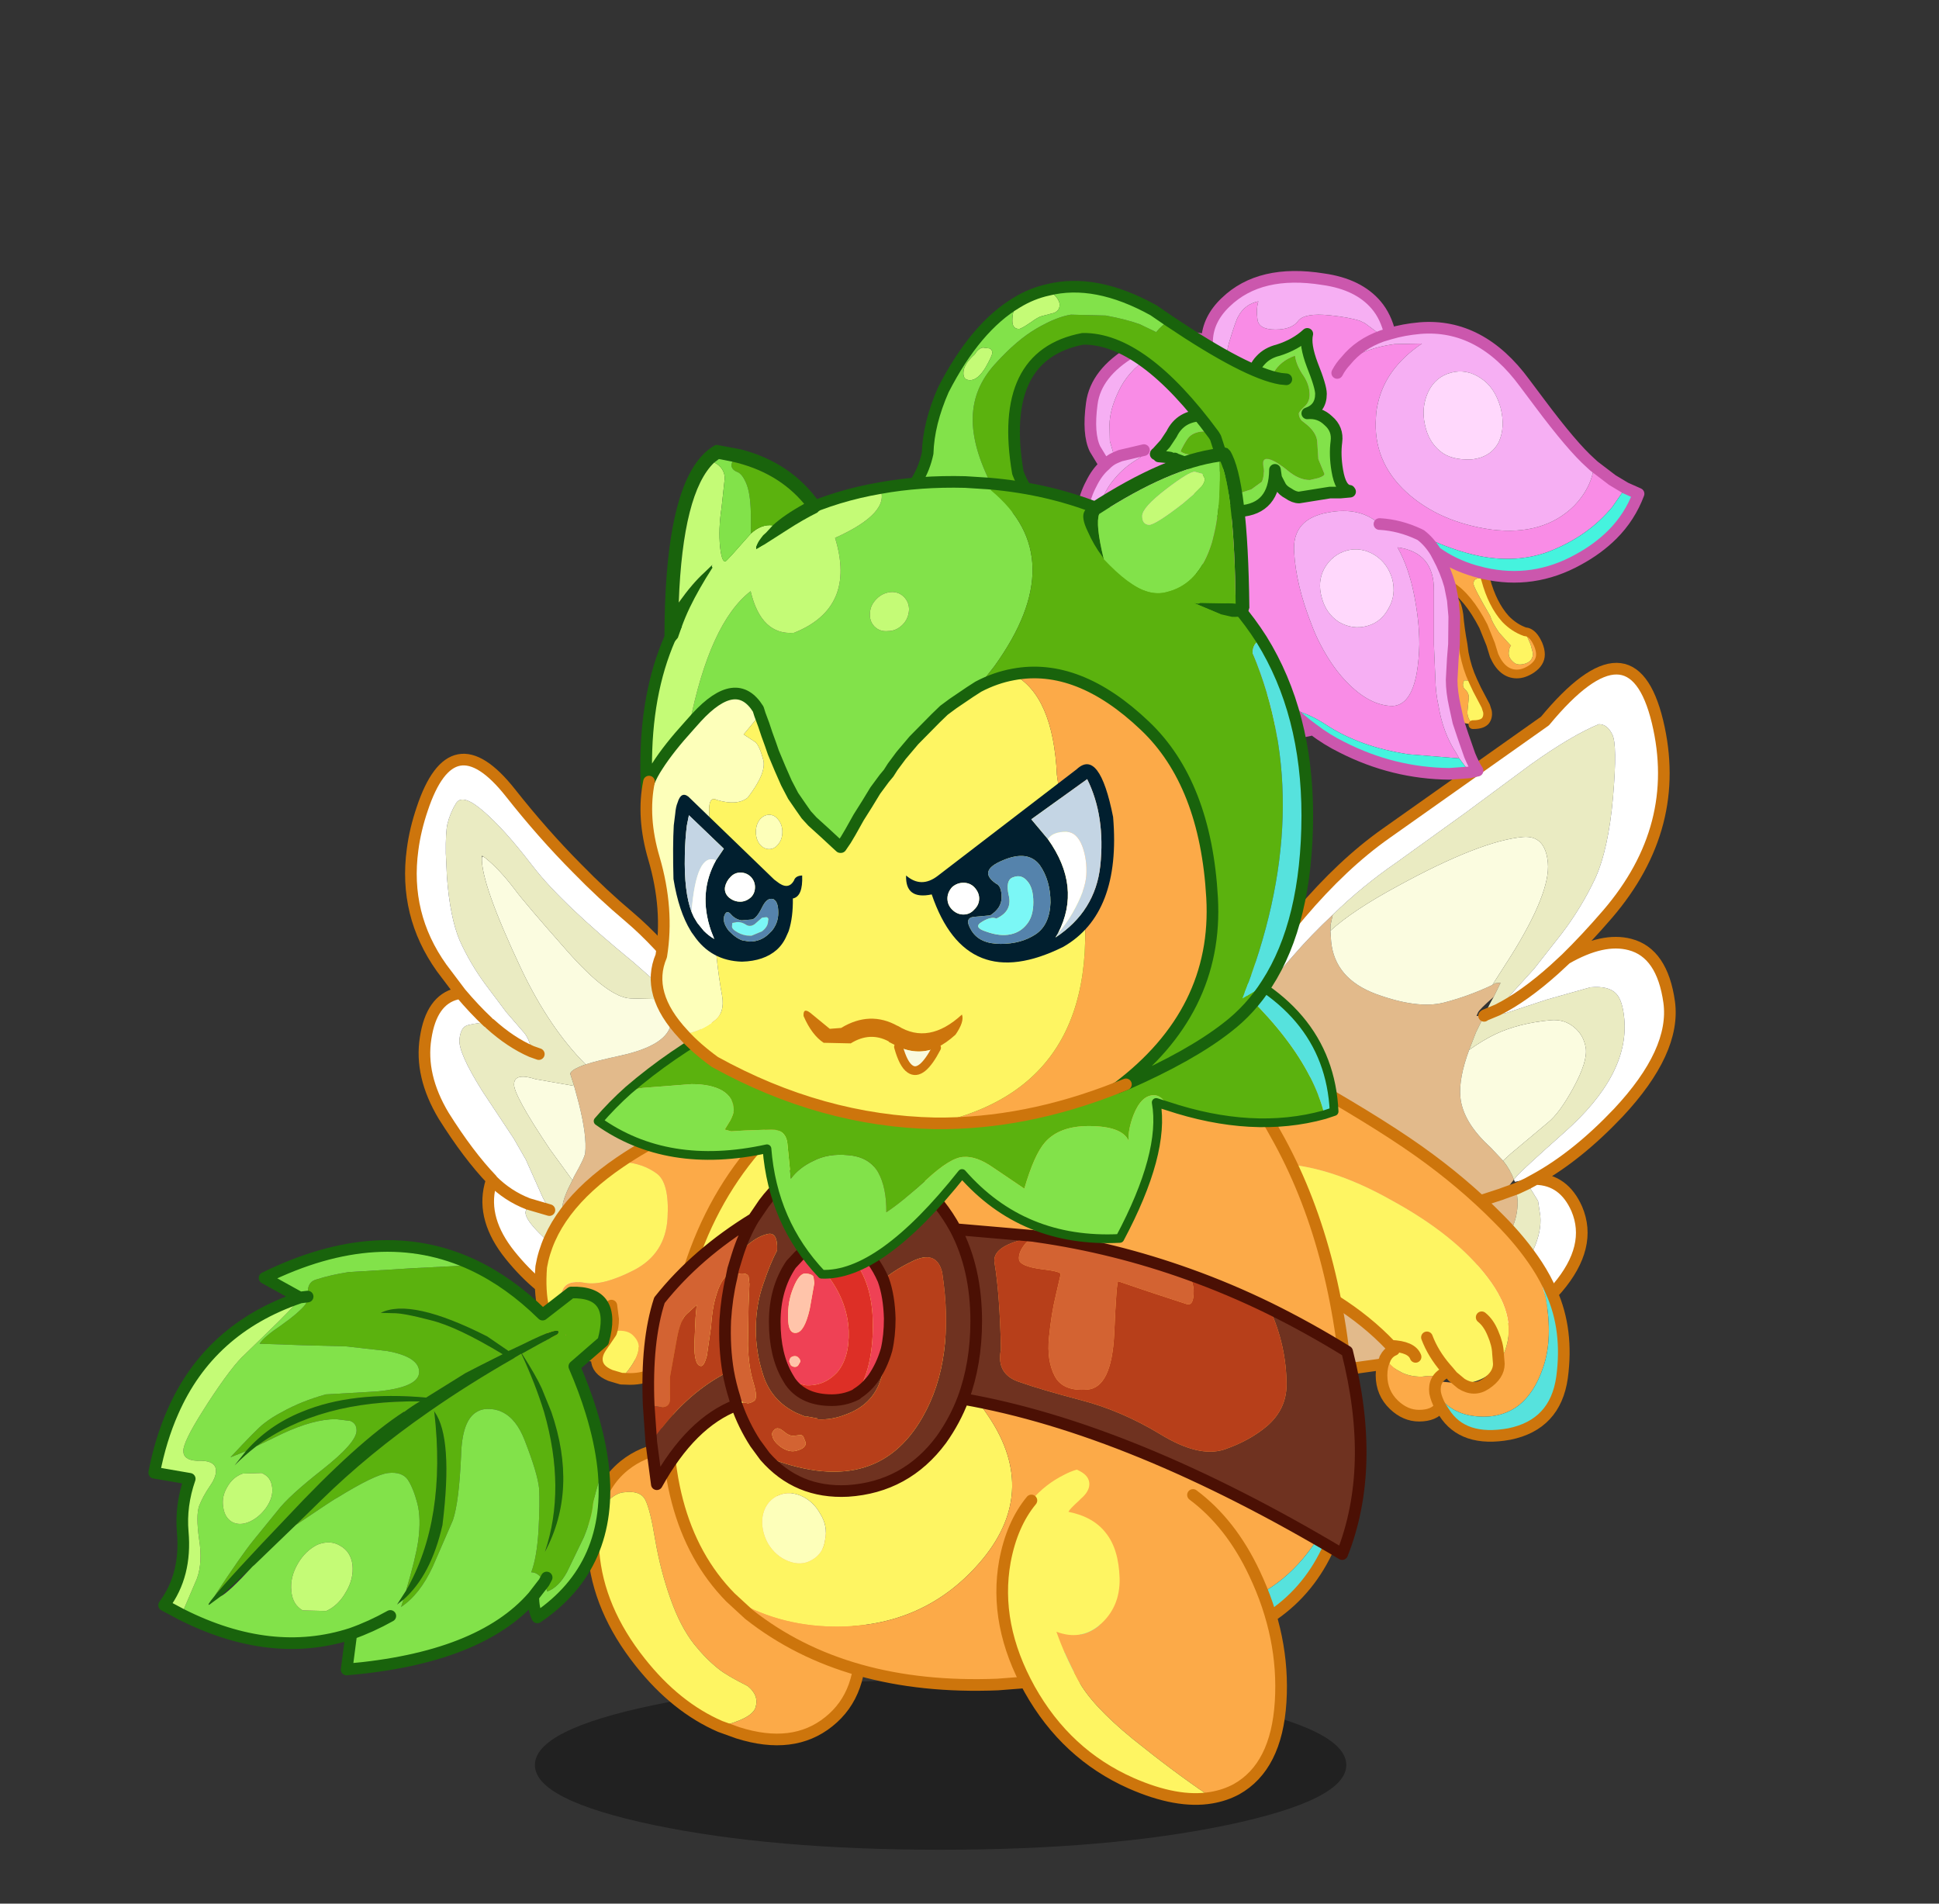 <svg xmlns:ffdec="https://www.free-decompiler.com/flash" xmlns:xlink="http://www.w3.org/1999/xlink" ffdec:objectType="frame" height="108" width="110" xmlns="http://www.w3.org/2000/svg"><rect width="100%" height="100%" fill="#333333" stroke="none"/><use ffdec:characterId="30" height="240.5" transform="translate(-2.363 1.766) scale(.429)" width="264.5" xlink:href="#a"/><defs><g id="a" transform="translate(24.85 25.25)"><use ffdec:characterId="1" height="29.15" transform="translate(51.392 192.81) scale(.77)" width="139.35" xlink:href="#b"/><use ffdec:characterId="3" height="118.65" transform="matrix(.766 -.071 .071 .766 106.663 66.405)" width="122.05" xlink:href="#c"/><use ffdec:characterId="5" height="87.35" transform="translate(122.88 6.48) scale(.77)" width="97.7" xlink:href="#d"/><use ffdec:characterId="7" height="42.35" transform="translate(98.63 7.78) scale(.77)" width="79.65" xlink:href="#e"/><use ffdec:characterId="9" height="52.1" transform="translate(58.33 161.33) scale(.77)" width="47.85" xlink:href="#f"/><use ffdec:characterId="11" height="98.35" transform="rotate(6.503 -594.52 351.38) scale(.769)" width="98.45" xlink:href="#g"/><use ffdec:characterId="13" height="59.5" transform="translate(51.38 107.95) scale(.77)" width="66.15" xlink:href="#h"/><use ffdec:characterId="15" height="74.75" transform="translate(.28 134.63) scale(.77)" width="79.7" xlink:href="#i"/><use ffdec:characterId="17" height="69.8" transform="translate(137.9 107.53) scale(.77)" width="65.35" xlink:href="#j"/><use ffdec:characterId="19" height="119.7" transform="translate(65.63 102.08) scale(.77)" width="124.35" xlink:href="#k"/><use ffdec:characterId="21" height="60" transform="translate(59.173 93.523) scale(.77)" width="127.9" xlink:href="#l"/><use ffdec:characterId="23" height="117.55" transform="translate(65.33 29.45) scale(.77)" width="115.55" xlink:href="#m"/><use ffdec:characterId="24" height="11.05" transform="translate(86.92 104.302) scale(.77)" width="27.3" xlink:href="#n"/><use ffdec:characterId="25" height="34.05" transform="translate(69.679 71.706) scale(.77)" width="75.7" xlink:href="#o"/><use ffdec:characterId="27" height="58.5" transform="translate(112.43 164.25) scale(.77)" width="49.9" xlink:href="#p"/></g><g id="q"><path d="m61 37.65-.55 1.75-.1.95-.05 1.8q0 6.45 6.85 9.75Q74 55.15 78.6 54.45q4.35-.7 8.6-2.25l.5-.25h.95l-1.4 2.3q-2.7 1.95-2.95 2.45l-.3.55 1.3.1-1.65 2.7-1.45 2.9q-2.25 4.7-2.25 7.9 0 4.35 4.35 9.1l1.95 2.5q1.1 1.65 1.55 3.4l-2.05 2.2-.35.1.2.15.15-.25 2.35-.6v2.3q-.55 5-4.3 7.2-3.7 2.1-8.15 8.1-3.15 4.2-4.05 9.9l-16.45.75q-11.45-.15-24.3.55l-7.9.4q-11.3.1-16.2-1.7-1-.4-1.8-1-5.45-20.9 4.75-25.5Q21.25 83.15 33 67.8q11.6-15.35 20.5-23.7 3.6-3.45 7.5-6.45M23.5 99.1q12.8.7 7.25 7.95-1.8 2.35-8.4 3.9-6.65 1.5-8.1-7.55-1.5-9.1 4.4-13.15 5.85-4.15 15.55-1.1 9.55 3.05 8.8 14.95-.8 10.35-12.15 12.15Q42.2 114.45 43 104.1q.75-11.9-8.8-14.95-9.7-3.05-15.55 1.1-5.9 4.05-4.4 13.15 1.45 9.05 8.1 7.55 6.6-1.55 8.4-3.9 5.55-7.25-7.25-7.95m54.85-9.35 7.05-1.6-7.05 1.6" fill="#e2ba8b" fill-rule="evenodd" transform="translate(1 1)"/><path d="M60.35 40.35q4.05-3.1 12.25-6.6 14.8-6.4 22.15-6.4 3.9 0 3.9 4.8 0 5.1-7.75 15.3l-3.7 4.75q-4.25 1.55-8.6 2.25-4.6.7-11.45-2.55-6.85-3.3-6.85-9.75l.05-1.8m21.85 22.6q2.4-1.4 4.65-2.25 4.2-1.55 9.75-1.55 2.35 0 3.9 1.55 1.55 1.5 1.7 3.8.1 2.3-2.7 6.5-2.8 4.2-5 5.65l-6.8 4.7-1.45 1.1-1.95-2.5q-4.35-4.75-4.35-9.1 0-3.2 2.25-7.9" fill="#fbfce0" fill-rule="evenodd" transform="translate(1 1)"/><path d="M61 37.65q5.5-4.45 11.75-7.95l12.5-7.35 12.05-7.3q7.4-4.3 12.25-5.8 1.45.1 2.15 1.95.75 1.8-.85 10.7-1.6 8.85-4.35 13.7-2.8 4.75-6.6 8.9l-5.3 5.6-4.15 3.8-2.75 2.65-2.25.7h-.05q.75-1.45 1.85-3l1.4-2.3h-.95l-.5.25 3.7-4.75q7.75-10.2 7.75-15.3 0-4.8-3.9-4.8-7.35 0-22.15 6.4-8.2 3.5-12.25 6.6l.1-.95.55-1.75m10.6 77.3q.9-5.7 4.05-9.9 4.45-6 8.15-8.1 3.75-2.2 4.3-7.2v-2.3l1.95-.7 1.55 3.15.15 2.6q0 5.2-6.85 12.25-4.25 4.35-5.9 8.8l-.55.15-6.85 1.25m15.5-57.7h1.85l7.4-1.7 7.6-1.4q3.2 0 4.35 1.55.95 1.25.95 4.35 0 9.7-12.1 18.55-7.55 5.55-8.8 6.7l-.55.55q-.45-1.75-1.55-3.4l1.45-1.1 6.8-4.7q2.2-1.45 5-5.65t2.7-6.5q-.15-2.3-1.7-3.8-1.55-1.55-3.9-1.55-5.55 0-9.75 1.55-2.25.85-4.65 2.25l1.45-2.9 1.65-2.7.15-.1h1.65" fill="#eaebc2" fill-rule="evenodd" transform="translate(1 1)"/><path d="m87.7 56.55 2.75-2.65 4.15-3.8 5.3-5.6q3.8-4.15 6.6-8.9 2.75-4.85 4.35-13.7 1.6-8.9.85-10.7-.7-1.85-2.15-1.95-4.85 1.5-12.25 5.8l-12.05 7.3-12.5 7.35Q66.5 33.2 61 37.65q-3.9 3-7.5 6.45-8.9 8.35-20.5 23.7Q21.25 83.15 9.7 88.45q-10.2 4.6-4.75 25.5-4.2-3.15-4.9-12.8Q-.8 89.6 11.05 84q11.75-5.6 28.2-28t32.1-31.4L100.4 7.85q16.55-16.6 19.25 1.9 2.65 18.35-11.6 32.15-4.05 3.9-7.8 6.95 6.65-3.05 11.15-1.4 5.4 1.95 5.8 10.5.35 8.5-10.45 18.1-7.75 6.8-15.2 10.05h-1.9l-1.25.1-.45.05-.15-.4.55-.55q1.25-1.15 8.8-6.7 12.1-8.85 12.1-18.55 0-3.1-.95-4.35-1.15-1.55-4.35-1.55l-7.6 1.4-7.4 1.7H87.1l.6-.7q4.75-1.85 10.4-6.05l2.15-1.65-2.15 1.65q-5.65 4.2-10.4 6.05m3.85 29.55q4.8.55 6.55 5.75 2.15 6.7-4.55 13.25Q87 111.3 79 113.55q1.65-4.45 5.9-8.8 6.85-7.05 6.85-12.25l-.15-2.6-1.55-3.15 1.5-.65" fill="#fff" fill-rule="evenodd" transform="translate(1 1)"/><path d="m86.45 58.25 2.25-.7q4.75-1.85 10.4-6.05l2.15-1.65q3.75-3.05 7.8-6.95 14.25-13.8 11.6-32.15-2.7-18.5-19.25-1.9L72.35 25.6q-15.65 9-32.1 31.4-16.45 22.4-28.2 28-11.85 5.6-11 17.15.7 9.65 4.9 12.8.8.6 1.8 1 4.9 1.8 16.2 1.7l4.35-.05 3.55-.35-7.9.4m7.9-.4Q43.2 115.45 44 105.1q.75-11.9-8.8-14.95-9.7-3.05-15.55 1.1-5.9 4.05-4.4 13.15 1.45 9.05 8.1 7.55 6.6-1.55 8.4-3.9 5.55-7.25-7.25-7.95m7.35 17.15q12.85-.7 24.3-.55l16.45-.75 6.85-1.25.55-.15q8-2.25 14.55-8.45 6.7-6.55 4.55-13.25-1.75-5.2-6.55-5.75 7.45-3.25 15.2-10.05 10.8-9.6 10.45-18.1-.4-8.55-5.8-10.5-4.5-1.65-11.15 1.4M89.1 88.45l-2.35.6-.35.1-7.05 1.6m7.1-32.5-.15.1m4.75 29.4-1.95.7m3.45-1.35-1.5.65" fill="none" stroke="#cd750c" stroke-linecap="round" stroke-linejoin="round" stroke-width="2"/></g><g id="r"><path d="m88.05 32.5 3.15 2.4 2.25 1.35-2.25 3.25q-4.25 5.15-11.1 7.75-5.3 1.9-11.45.75-4.9-.95-10.35-3.65-1-.8-2.1-1.2L58 44.2q-3.3-1.55-6.7-1.75h-.1q-3.35-3-8.75-2-6.3 1.1-5.9 6.8.3 5.6 2.95 12.35.7 1.9 1.55 3.5 2.2 4.25 4.95 6.9 3.7 3.65 7.45 3.7 3.15-.15 4.15-5.65.4-2.35.45-4.95 0-3.85-.85-8.25-.95-4.95-2.9-8.4 6.35.85 6.25 7.5v9.15l.25 5.85q.05 2.5.55 4.75.75 4.55 2.95 7.95l.6 1.05-8.65-.7q-8.4-1.25-14.25-5.1-3.2-2.1-6.3-2.7 1.95 1.95 4.1 3.5-5.45 1.65-13.85-1.85-2.2-1.75-7.5-5Q13.1 67.5 8 59.05q-5.1-8.4-5.2-15.9-.1-5.1 3.05-8.65 1.45-1.75 3.65-3.1 1.7-1 1.25-1.65l-4.05.95-.95.4-.85-2.9-.05-2.8q0-2.5 1.55-5.75 1.55-3.35 5-5.7 2.85-2.1 10.2-2.35.05 2.6 1.6 5.55.9-.55 1.35-1.65.55-3.35.85-4.3 1.15-3.8 1.55-4.4 1.1-2.1 3.45-2.6-.4 1.35-.15 3.1.2 1.75 3.1 1.75 2.8 0 3.9-1.5 1.1-1.4 5.45-.95 3.35.35 5.15.95l.85.4 2.95 2.2q-3.9 1.4-6.2 4.25 3.9-2.25 8-2.8l.3-.05 4.75-.1q-6.2 4.2-7.55 10.2-.3 1.2-.35 2.45-.55 7.55 5.2 12.85 5.7 5.2 14.65 6.45 8.95 1.1 14.2-4.1 2.95-3.05 3.4-6.8m-44.1-16q.6-1.15 1.5-2.1-.9.95-1.5 2.1m-20.1 1.75-.65-1.1.65 1.1m13.25 12.9Q24.55 32.2 23.6 44.4q-.9 12.35 5.8 22.15 2.85 4.35 6.3 7.65-3.45-3.3-6.3-7.65-6.7-9.8-5.8-22.15.95-12.2 13.5-13.25" fill="#f98ce6" fill-rule="evenodd" transform="translate(1 1)"/><path d="M25.95 75.85q-8.5-3.55-13.1-7.2Q8.2 64.9 4.45 57.5.55 50.05.1 44.75q-.5-5.25 1.6-9.2 1-2.05 2.35-3.2l-1.7-2.8q-1.25-2.6-.55-7.8.7-5.25 6.95-8.95 4.4-2.65 8.55-2.65l4.3.7q.15-3.6 3.2-6.5Q30.7-1.35 41.55.4q6.05.85 9.1 4.45Q52.3 6.8 53 9.75q2.35-.7 5.15-.95 10.45-.85 18 9.45l2.55 3.4q5.6 7.5 8.75 10.3l.6.55q-.45 3.75-3.4 6.8-5.25 5.2-14.2 4.1-8.95-1.25-14.65-6.45-5.75-5.3-5.2-12.85.05-1.25.35-2.45 1.35-6 7.55-10.2l-4.75.1-.3.05q-4.1.55-8 2.8 2.3-2.85 6.2-4.25l-2.95-2.2-.85-.4q-1.8-.6-5.15-.95-4.35-.45-5.45.95-1.1 1.5-3.9 1.5-2.9 0-3.1-1.75-.25-1.75.15-3.1-2.35.5-3.45 2.6-.4.6-1.55 4.4-.3.95-.85 4.3-.45 1.1-1.35 1.65-1.55-2.95-1.6-5.55v-.75.75q-7.35.25-10.2 2.35-3.45 2.35-5 5.7-1.55 3.25-1.55 5.75l.05 2.8.85 2.9.95-.4 4.05-.95q.45.65-1.25 1.65-2.2 1.35-3.65 3.1-3.15 3.55-3.05 8.65.1 7.5 5.2 15.9 5.1 8.45 10.45 11.8 5.3 3.25 7.5 5M63.3 53l.5 2.5.25 2.8-.05 4.8-.2 2.45-.2 3.65q0 2.05.55 4.5l.6 2.75.8 2.4 1.15 3.3q.7 1.7 1.35 2.65l-1.35.3-1.8-2.4-.6-1.05q-2.2-3.4-2.95-7.95-.5-2.25-.55-4.75l-.25-5.85v-9.15q.1-6.65-6.25-7.5 1.95 3.45 2.9 8.4.85 4.4.85 8.25-.05 2.6-.45 4.95-1 5.5-4.15 5.65Q49.7 73.65 46 70q-2.75-2.65-4.95-6.9-.85-1.6-1.55-3.5-2.65-6.75-2.95-12.35-.4-5.7 5.9-6.8 5.4-1 8.75 2h.1q3.4.2 6.7 1.75l-1.8-1.05q1.1.4 2.1 1.2 1.45 1.1 2.55 2.9l.4.75q1.35 2.5 2.05 5M4.05 32.35q.8-.85 1.7-1.25-.9.4-1.7 1.25M72 22.45q-1-3.5-3.4-5.05-2.45-1.65-5.1-.95-2.65.7-3.9 3.25-1.25 2.65-.6 5.65.6 2.95 2.65 4.6 1.85 1.55 5.35 1.4 3.35-.35 4.7-3 1.15-2.55.3-5.9M53 9.75l-1.35.4 1.35-.4m5 34.45.3.15-.3-.15M44.2 59.25q2.4 1.4 4.9.7 2.4-.65 3.65-3 1.35-2.3.65-5.05-.8-2.75-3.05-4.15Q48 46.35 45.6 47q-2.5.7-3.85 3.05-1.25 2.3-.45 5.05.7 2.7 2.9 4.15" fill="#f6aff3" fill-rule="evenodd" transform="translate(1 1)"/><path d="M72 22.45q.85 3.35-.3 5.9-1.35 2.65-4.7 3-3.5.15-5.35-1.4-2.05-1.65-2.65-4.6-.65-3 .6-5.65 1.25-2.55 3.9-3.25 2.65-.7 5.1.95 2.4 1.55 3.4 5.05m-27.8 36.8Q42 57.8 41.3 55.1q-.8-2.75.45-5.05Q43.1 47.7 45.6 47q2.4-.65 4.75.75 2.25 1.4 3.05 4.15.7 2.75-.65 5.05-1.25 2.35-3.65 3-2.5.7-4.9-.7" fill="#ffd8fc" fill-rule="evenodd" transform="translate(1 1)"/><path d="m93.45 36.25 2.25 1q-1.5 4-4.5 7-2.45 2.45-5.85 4.3-7.75 4.3-16.25 2.35l-1.55-.4q-3.75-1.1-6.7-3.25-1.1-1.8-2.55-2.9 5.45 2.7 10.35 3.65 6.15 1.15 11.45-.75 6.85-2.6 11.1-7.75l2.25-3.25M66.7 85.1l-3.5.25q-9.65-.1-18.4-4.55-2.65-1.3-5-3.1-2.15-1.55-4.1-3.5 3.1.6 6.3 2.7 5.85 3.85 14.25 5.1l8.65.7 1.8 2.4" fill="#45f3de" fill-rule="evenodd" transform="translate(1 1)"/><path d="m69.1 50.9.35 1.1-.95-.25q-1.15 0-1.15.95 0 .6 2.85 5.5.4 1.25 1.55 2.9l1.8 2 .25.25q-.3.15-.4 1.2-.05.9.8 1.6.7.7 2.1.25 1.3-.45 1.25-1.8l-.4-1.5-.95-2.15.35.05q.9.25 1.6 1.5l.3.6q.4.95.4 1.75 0 1.45-1.55 2.5-1.3.85-2.5.85-2.5 0-3.9-3.15l-.6-1.95-1.25-3.1q-2.65-5.15-5.75-7-.7-2.5-2.05-5l-.4-.75q2.95 2.15 6.7 3.25l1.55.4m-5.3 4.6q.7.2 1.05 2.55.2 2.4.7 5.05l.2 1.5q.5 2.6 1.5 4.75l-1.5-.05q-.5 1 .2 1.6.6.55.6 1.35l-.25 2.5q0 1.15.95 2.15l-2.5-.45-.6-2.75q-.55-2.45-.55-4.5l.2-3.65.2-2.45.05-4.8-.25-2.8" fill="#fcaa48" fill-rule="evenodd" transform="translate(1 1)"/><path d="M69.45 52q1.15 4.25 3.4 6.75 1.5 1.55 3.35 2.2l.95 2.15.4 1.5q.05 1.35-1.25 1.8-1.4.45-2.1-.25-.85-.7-.8-1.6.1-1.05.4-1.2l-.25-.25-1.8-2q-1.15-1.65-1.55-2.9-2.85-4.9-2.85-5.5 0-.95 1.15-.95l.95.25m-2.2 17.35.7 1.5 1.5 2.85.3.95q.15 1-.4 1.65-.6.6-2 .6h-.1q-.95-1-.95-2.15l.25-2.5q0-.8-.6-1.35-.7-.6-.2-1.6l1.5.05" fill="#fef562" fill-rule="evenodd" transform="translate(1 1)"/><path d="m70.1 51.9.35 1.1q1.15 4.25 3.4 6.75 1.5 1.55 3.35 2.2l.35.05q.9.25 1.6 1.5l.3.6q.4.95.4 1.75 0 1.45-1.55 2.5-1.3.85-2.5.85-2.5 0-3.9-3.15l-.6-1.95-1.25-3.1q-2.65-5.15-5.75-7m.5 2.5q.7.2 1.05 2.55.2 2.4.7 5.05l.2 1.5q.5 2.6 1.5 4.75l.7 1.5 1.5 2.85.3.95q.15 1-.4 1.65-.6.6-2 .6h-.1" fill="none" stroke="#cd750c" stroke-linecap="round" stroke-linejoin="round" stroke-width="1.5"/><path d="M26.95 76.85q-8.5-3.55-13.1-7.2Q9.2 65.9 5.45 58.5q-3.9-7.45-4.35-12.75-.5-5.25 1.6-9.2 1-2.05 2.35-3.2l-1.7-2.8q-1.25-2.6-.55-7.8.7-5.25 6.95-8.95 4.4-2.65 8.55-2.65l4.3.7q.15-3.6 3.2-6.5 5.9-5.7 16.75-3.95 6.05.85 9.1 4.45Q53.3 7.8 54 10.75q2.35-.7 5.15-.95 10.45-.85 18 9.45l2.55 3.4q5.6 7.5 8.75 10.3l.6.55 3.15 2.4 2.25 1.35 2.25 1q-1.5 4-4.5 7-2.45 2.45-5.85 4.3-7.75 4.3-16.25 2.35l-1.55-.4q-3.75-1.1-6.7-3.25l.4.75q1.35 2.5 2.05 5l.5 2.5.25 2.8-.05 4.8-.2 2.45-.2 3.65q0 2.05.55 4.5l.6 2.75.8 2.4 1.15 3.3q.7 1.7 1.35 2.65l-1.35.3-3.5.25q-9.65-.1-18.4-4.55-2.65-1.3-5-3.1-5.45 1.65-13.85-1.85m-15.2-46.1-4.05.95-.95.4q-.9.4-1.7 1.25m41.4-17.95q-.9.95-1.5 2.1m7.7-6.35 1.35-.4m-29.8 7.4.65 1.1M22.6 12.6q.05 2.6 1.6 5.55m-1.6-6.3v.75m23.85 2.8q2.3-2.85 6.2-4.25m6.65 34.2q1.45 1.1 2.55 2.9m-2.55-2.9-.3-.15q-3.3-1.55-6.7-1.75h-.1M36.7 75.2q-3.45-3.3-6.3-7.65-6.7-9.8-5.8-22.15.95-12.2 13.5-13.25m2.7 46.55q-2.15-1.55-4.1-3.5" fill="none" stroke="#cb57ad" stroke-linecap="round" stroke-linejoin="round" stroke-width="2"/></g><g id="s"><path d="m53.45 22.2.9.15v-.15q-1.2-1.4-1.8-2.8-.7-1.5-.8-2.5l-.15-1.85-.45-1.9 2 .55 2.25-.15q1.2-.25 3.3.8 2 1 2.55 2.4l-.15-1.35q0-1.55 1.2-2.8 1.15-1.25 3-1.7 3-.95 5-2.8-.45 1.85.85 5.3 1.5 3.75 1.5 5 0 2.55-2.35 3.35 2.1-.2 3.6 1.25 1.7 1.45 1.4 3.65-.3 2.25.15 4.9.55 3.35 2.1 3.5l.1.15-1.65.15h-1.8l-5.3.85q-.85 0-1.85-.7-.95-.5-1.35-1.2l-.75-1.45-.2-1.4q-.05 6.7-6.05 7.1h-2.9q-1.85-.15-2.8.4h-.05q.05-.6.6-2l.7-.55q1.4-.9 4.45-.95l2-.65 1.8-1.3q.5-1.15.25-2.65-.3-1.5.95-1.25 1.15.25 3.2 1.95 1.95 1.65 3.85 1.65l1.5-.35q1-.35 1-.7L72.2 29.6l-.2-3.1q-.15-1.4-1.7-2.75l-.95-.75q-.5-.55-.5-1.2 0-.3.9-1.15.95-.8.95-2.1 0-1.65-1-3.2-1.25-1.75-1.5-3.45l-.05-.05q-2.45.9-3.6 2.85l-.95 1.8L63 18l-1.1.7q-.85.6-1.4-.3-.55-.95-3.3-2.5-2.7-1.55-4.35-1.35.6.7.45 2.1-.15 1.4 2.05 3.85 2.2 2.3 1.65 2.85-.55.5-3.3.95l-.75.55h-.25q-1.65 0-2.6.85-.5.45-1.4 2.2l-.15.4q.7.45 1.35.5l1.65.1 3.55-.4q.8 0 1.35.5l1.3 1.15q.7.7-1.15 2-1.9 1.25-2.75 3.9l-.3.9Q52.3 38.1 51.6 40.2q-1-5 3.8-10.15-2 .8-3.55.65l-2.9-.65-1.25-.45-.15-.1-.8-.15-.35-.05-1.6-.15q0-.4-.35-.35-.4 0 .05-.3l1.4-1.55L47 25.3q1.55-3.2 5.45-3.2l.95.1h.05" fill="#82e24a" fill-rule="evenodd" transform="translate(1 1)"/><path d="M52.85 14.55q1.65-.2 4.35 1.35 2.75 1.55 3.3 2.5.55.9 1.4.3L63 18l.6-1.5.95-1.8q1.15-1.95 3.6-2.85l.05.05q.25 1.7 1.5 3.45 1 1.55 1 3.2 0 1.3-.95 2.1-.9.85-.9 1.15 0 .65.5 1.2l.95.75q1.55 1.35 1.7 2.75l.2 3.1 1.05 2.55q0 .35-1 .7l-1.5.35q-1.9 0-3.85-1.65-2.05-1.7-3.2-1.95-1.25-.25-.95 1.25.25 1.5-.25 2.65l-1.8 1.3-2 .65q-3.05.05-4.45.95l-.7.55.3-.9q.85-2.65 2.75-3.9 1.85-1.3 1.15-2L56.45 29q-.55-.5-1.35-.5l-3.55.4-1.65-.1q-.65-.05-1.35-.5l.15-.4q.9-1.75 1.4-2.2.95-.85 2.6-.85h.25l.75-.55q2.75-.45 3.3-.95.55-.55-1.65-2.85-2.2-2.45-2.05-3.85.15-1.4-.45-2.1" fill="#5bb20e" fill-rule="evenodd" transform="translate(1 1)"/><path d="m54.45 23.2.9.15v-.15q-1.2-1.4-1.8-2.8-.7-1.5-.8-2.5l-.15-1.85-.45-1.9 2 .55 2.25-.15q1.2-.25 3.3.8 2 1 2.55 2.4l-.15-1.35q0-1.55 1.2-2.8 1.15-1.25 3-1.7 3-.95 5-2.8-.45 1.85.85 5.3 1.5 3.75 1.5 5 0 2.55-2.35 3.35 2.1-.2 3.6 1.25 1.7 1.45 1.4 3.65-.3 2.25.15 4.9.55 3.35 2.1 3.5l.1.15-1.65.15h-1.8l-5.3.85q-.85 0-1.85-.7-.95-.5-1.35-1.2l-.75-1.45-.2-1.4q-.05 6.7-6.05 7.1h-2.9q-1.85-.15-2.8.4l-.05.1q-.95.45-1.25 1.3l-.1-.15q-1-5 3.8-10.15-2 .8-3.55.65l-2.9-.65-1.25-.45-.15-.1m-.8-.15-.35-.05-1.6-.15q0-.4-.35-.35-.4 0 .05-.3l1.4-1.55L48 26.3q1.55-3.2 5.45-3.2l.95.1h.05" fill="none" stroke="#19630c" stroke-linecap="round" stroke-linejoin="round" stroke-width="2"/><path d="M25.75.55q1.75 1.15 2 2.3.15 1.2-.95 1.65l-2.1.55q-.55.1-2 1.15-1.55 1.05-1.9 1.05-1.15 0-1.15-1.4 0-1.75.8-3.15Q23 1.15 25.75.55M15 13.95q-1.25 2-2.5 2.1-1.35.05-1.25-1.35.05-1.4 1.95-3.1.6-1 1.4-1.15l1.15.15q.45.2.45.75 0 .5-1.2 2.6" fill="#c4fb76" fill-rule="evenodd" transform="translate(1 1)"/><path d="M21.15 38.5q-3.45-1.1-5-4.3-3.45-6.7-3.3-11.75.1-5.1 3.85-9.2 3.75-4.15 7.15-6.1Q27.2 5.2 29.7 4.8l6 .15q3.5.65 5.85 1.5l2.8 1.35q1-1.25 2.25-1.9 13.25 8.9 19.1 9.9-1.45 7.35-11.15 10.15l-.3-.5Q42 8.8 31.75 8.95q-14.6 2.8-11.15 23 2.1 5.35 6 7l-5.45-.45" fill="#5bb20e" fill-rule="evenodd" transform="translate(1 1)"/><path d="M46.6 5.9q-1.25.65-2.25 1.9l-2.8-1.35q-2.35-.85-5.85-1.5l-6-.15q-2.5.4-5.85 2.35-3.4 1.95-7.15 6.1-3.75 4.1-3.85 9.2-.15 5.05 3.3 11.75 1.55 3.2 5 4.3Q8.5 40.75 0 36.95q4-3.2 5.1-8.35.15-5.1 2.7-10.9 5.55-10.8 12.65-15-.8 1.4-.8 3.15 0 1.4 1.15 1.4.35 0 1.9-1.05 1.45-1.05 2-1.15l2.1-.55q1.1-.45.95-1.65-.25-1.15-2-2.3Q33.9-1.5 43.9 4.05l2.7 1.85M15 13.95q1.2-2.1 1.2-2.6 0-.55-.45-.75l-1.15-.15q-.8.15-1.4 1.15-1.9 1.7-1.95 3.1-.1 1.4 1.25 1.35 1.25-.1 2.5-2.1" fill="#82e24a" fill-rule="evenodd" transform="translate(1 1)"/><path d="m47.6 6.9-2.7-1.85q-10-5.55-18.15-3.5-2.75.6-5.3 2.15-7.1 4.2-12.65 15-2.55 5.8-2.7 10.9Q5 34.75 1 37.95m26.6 2q-3.9-1.65-6-7-3.45-20.2 11.15-23Q43 9.8 55.25 26.45l.3.5 1.05 3.25m10.1-13.4q-5.85-1-19.1-9.9m19.1 9.9 1 .1" fill="none" stroke="#19630c" stroke-linecap="round" stroke-linejoin="round" stroke-width="2"/></g><g id="t"><path d="M21.8 47.85q5.55-1.35 6.1-3.3.6-2.1-1.4-3.65-3.6-1.8-5-2.95-2.1-1.65-4.15-4.2-2.4-3.05-4.1-7.9-1.7-4.8-2.6-10.05-.85-5.2-1.7-6.85-.85-1.7-3.75-1.3-2.15.2-4.8 4.05 1-5.45 4.95-8.65 6.2-4.95 15.6-1.9 9.5 2.95 16.75 12.1 7.25 9.2 8.05 19 .85 9.9-5.3 14.8-6.1 4.9-15.6 1.9l-3.05-1.1" fill="#fcaa48" fill-rule="evenodd" transform="translate(1 1)"/><path d="M.4 11.7q2.65-3.85 4.8-4.05 2.9-.4 3.75 1.3.85 1.65 1.7 6.85.9 5.25 2.6 10.05 1.7 4.85 4.1 7.9 2.05 2.55 4.15 4.2 1.4 1.15 5 2.95 2 1.55 1.4 3.65-.55 1.95-6.1 3.3-7.6-3.3-13.7-11-7.25-9.1-8.05-19-.2-3.35.35-6.15" fill="#fef562" fill-rule="evenodd" transform="translate(1 1)"/><path d="m22.8 48.85 3.05 1.1q9.5 3 15.6-1.9 6.15-4.9 5.3-14.8-.8-9.8-8.05-19-7.25-9.15-16.75-12.1-9.4-3.05-15.6 1.9Q2.4 7.25 1.4 12.7q-.55 2.8-.35 6.15.8 9.9 8.05 19 6.1 7.7 13.7 11z" fill="none" stroke="#cd750c" stroke-linecap="round" stroke-linejoin="round" stroke-width="2"/></g><g id="u"><path d="M95.85 87.5q-1.5 7.25-6.85 8.3l-7.5.55L71 95.3l-3.3-.8-13.1.4Q44.25 93.85 38 92.1q-.6-4.3-2.45-8.3l-.15-.35q-2.3-4.6-2.65-7.65l-.2-1.4q0-1.55 1.2-4.6l.2-.65q1.45-3.4 1.45-4.25 0-2.9-2.05-8.35l-1.15-2.9-.9-2q0-.7 2.45-1.9 2-.9 5.7-2.15 8.1-2.75 8.1-6.7l-1.25-3.85 1.15-.3q8.1 6.45 13 13.8Q67.5 60.9 73.85 66.2q3.45 2.8 7.65 4.85 3.6 1.7 7.65 2.95 5.7 1.55 6.7 13.5M74.2 80.25q-9.9.55-5.65 6.2 1.45 1.8 6.55 3 5.1 1.15 6.25-5.85l.15-1.2v-2.95q-.45-3.95-3.55-6.05-4.55-3.2-12.05-.9-7.45 2.35-6.85 11.65.65 7.7 8.65 10.35-8-2.65-8.65-10.35-.6-9.3 6.85-11.65 7.5-2.3 12.05.9 3.1 2.1 3.55 6.05v2.95l-.15 1.2q-1.15 7-6.25 5.85-5.1-1.2-6.55-3-4.25-5.65 5.65-6.2" fill="#e2ba8b" fill-rule="evenodd" transform="translate(1 1)"/><path d="m46.3 37.05 1.25 3.85q0 3.95-8.1 6.7-3.7 1.25-5.7 2.15-6.85-5.45-12.8-14.95-8.7-14.05-8.95-18.4l.15-.2.4.2q2.7 1.7 5.7 4.85 1.95 2.1 10.05 9.4 8 7.25 11.85 6.95l6.15-.55m-14.1 16.6 1.15 2.9Q35.4 62 35.4 64.9q0 .85-1.45 4.25l-.2.65-4.45-4.85q-7.4-8.7-7.4-10.5-.1-1.95 3.6-1.2l6.7.4" fill="#fbfce0" fill-rule="evenodd" transform="translate(1 1)"/><path d="m26.65 74.7 3.75.65L29 73.3l-3.6-6.1-2.5-3.4-6.3-7.5q-4.9-6.15-4.9-8.4 0-1.9.85-2.4.45-.35 3.65-1.1l.45.3q3.85 2.75 7.6 3.9-.55-2.2-1.95-3.35l-3.2-2.95-1.55-1.65-2.6-2.75Q12 34.7 9.8 31q-2.1-3.75-3.4-10.6l-.65-4q-.45-3.55-.3-5 .25-2 1.1-3.8.95-1.8 4.9.95 3.75 2.55 8.9 7.85l.55.55q5.5 5.7 19 14.4l5.55 3.85.45.4.4 1.45-6.15.55q-3.85.3-11.85-6.95-8.1-7.3-10.05-9.4-3-3.15-5.7-4.85l-.4-.2-.15-.1v.3q.25 4.35 8.95 18.4 5.95 9.5 12.8 14.95-2.45 1.2-2.45 1.9l.9 2-6.7-.4q-3.7-.75-3.6 1.2 0 1.8 7.4 10.5l4.45 4.85q-1.2 3.05-1.2 4.6l.2 1.4q.35 3.05 2.65 7.65l-.2.15q-8.85-5.4-8.85-7.5l.3-1.4m-1.1-25.8-1.3-.3 1.3.3" fill="#eaebc2" fill-rule="evenodd" transform="translate(1 1)"/><path d="M19.95 71.25q-4.45-3.7-9.45-9.95-4.9-6.4-4.6-12.95.25-6.6 4.45-8.15L11 40l-3.75-3.95Q-.25 27.7 0 16.4q.05-3.4.85-7.1Q4.2-6.65 15.6 4.8q6.35 6.4 12.85 11.6 4.9 4 9.8 7.25Q49.55 31.2 62.2 48.3 72.25 62.1 81.5 67q2.25 1.15 4.45 1.85Q97.2 72.2 96.4 83.35l-.55 4.15q-1-11.95-6.7-13.5-4.05-1.25-7.65-2.95-4.2-2.05-7.65-4.85-6.35-5.3-13.4-15.65-4.9-7.35-13-13.8L45.9 35.6l-.45-.4-5.55-3.85q-13.5-8.7-19-14.4l-.55-.55q-5.15-5.3-8.9-7.85Q7.5 5.8 6.55 7.6q-.85 1.8-1.1 3.8-.15 1.45.3 5l.65 4Q7.7 27.25 9.8 31q2.2 3.7 5.15 6.9l2.6 2.75 1.55 1.65 3.2 2.95q1.4 1.15 1.95 3.35-3.75-1.15-7.6-3.9l-.45-.3q-3.2.75-3.65 1.1-.85.5-.85 2.4 0 2.25 4.9 8.4l6.3 7.5 2.5 3.4 3.6 6.1 1.4 2.05-3.75-.65Q23 73.75 20 71.35q3 2.4 6.65 3.35v-.05.05l-.3 1.4q0 2.1 8.85 7.5.2.05.35.2 1.85 4 2.45 8.3l-1.4-.5q-6.5-2.3-12.05-7.8Q19 78.3 19.8 72.3l.15-.95H20l-.05-.1M11 40q2.65 2.5 5.2 4.4-2.55-1.9-5.2-4.4" fill="#fff" fill-rule="evenodd" transform="translate(1 1)"/><path d="M20.95 72.25q-4.45-3.7-9.45-9.95-4.9-6.4-4.6-12.95.25-6.6 4.45-8.15L12 41l-3.75-3.95Q.75 28.7 1 17.4q.05-3.4.85-7.1Q5.2-5.65 16.6 5.8q6.35 6.4 12.85 11.6 4.9 4 9.8 7.25Q50.55 32.2 63.2 49.3 73.25 63.1 82.5 68q2.25 1.15 4.45 1.85Q98.2 73.2 97.4 84.35l-.55 4.15q-1.5 7.25-6.85 8.3l-7.5.55L72 96.3l-3.3-.8-13.1.4Q45.25 94.85 39 93.1l-1.4-.5q-6.5-2.3-12.05-7.8Q20 79.3 20.8 73.3l.15-.95v-.1l.05.1q3 2.4 6.65 3.35l3.75.65M17.2 45.4Q14.65 43.5 12 41m56.7 54.5q-8-2.65-8.65-10.35-.6-9.3 6.85-11.65 7.5-2.3 12.05.9 3.1 2.1 3.55 6.05v2.95l-.15 1.2q-1.15 7-6.25 5.85-5.1-1.2-6.55-3-4.25-5.65 5.65-6.2M25.25 49.6l1.3.3m-1.3-.3q-3.75-1.15-7.6-3.9" fill="none" stroke="#cd750c" stroke-linecap="round" stroke-linejoin="round" stroke-width="2"/></g><g id="v"><path d="M2.95 51.45q-3.5-3.9-2.85-12.2 1.7-9.95 13.55-18h.75q3.15.25 5.45 1.9 2.3 1.55 1.95 7.7-.35 6.15-5.75 8.95-5.35 2.75-8.4 2.2-3.15-.6-3.9 1.25-.85 1.85-.55 5.3.15 1.5-.25 2.9" fill="#fef562" fill-rule="evenodd" transform="translate(1)"/><path d="M63.9 2.9q1.5 9.5-13.15 27.8-17.1 21.1-37.95 24.1-6.65.15-9.85-3.35.4-1.4.25-2.9-.3-3.45.55-5.3.75-1.85 3.9-1.25 3.05.55 8.4-2.2 5.4-2.8 5.75-8.95.35-6.15-1.95-7.7-2.3-1.65-5.45-1.9h-.75Q29.6 10.35 63.9 2.9" fill="#fcaa48" fill-rule="evenodd" transform="translate(1)"/><path d="M64.9 2.9q-.25-1.6-.85-2.9m.85 2.9 1.25-.35" fill="none" stroke="#000" stroke-linecap="round" stroke-linejoin="round" stroke-width=".05"/><path d="M64.9 2.9q1.5 9.5-13.15 27.8-17.1 21.1-37.95 24.1-6.65.15-9.85-3.35-3.5-3.9-2.85-12.2 1.7-9.95 13.55-18Q30.6 10.35 64.9 2.9z" fill="none" stroke="#cd750c" stroke-linecap="round" stroke-linejoin="round" stroke-width="2"/><path d="m13.85 58.45.8-.95q2.2-2.7 2.2-4.5 0-1-.95-1.95-.95-1-2.95-.8l-.85.25q.35-1 .35-2.25l-.3-2.35q2.2-3.05 12.95-1.25l.15 1.1q0 4.6-2.2 8.25-2.7 4.5-7.7 4.5l-1.5-.05" fill="#fcaa48" fill-rule="evenodd" transform="translate(1)"/><path d="m12.1 50.5.85-.25q2-.2 2.95.8.95.95.95 1.95 0 1.8-2.2 4.5l-.8.95L12 57.9q-2.35-.95-2.35-2.8 0-.95.65-1.95l.75-1.1 1.05-1.55" fill="#fef562" fill-rule="evenodd" transform="translate(1)"/><path d="m14.85 58.45 1.5.05q5 0 7.7-4.5 2.2-3.65 2.2-8.25l-.15-1.1M13.15 45.9l.3 2.35q0 1.25-.35 2.25l-1.05 1.55-.75 1.1q-.65 1-.65 1.95 0 1.85 2.35 2.8l1.85.55" fill="none" stroke="#cd750c" stroke-linecap="round" stroke-linejoin="round" stroke-width="2"/></g><g id="w"><path d="M15.75 35.25q3.9-4.45 9.6-6.75Q34 24.9 46.7 26.05l6.75-4.2q1.9-1 6.4-3.25-7.85-4.75-12.4-5.85-4.75-1.25-6.45-1.2l-2.1-.05q5.2-2.6 18.3 4.05l3.65 2.5 2.35-1.1q7.2-3.6 6.1-1.8-3.15 1.65-6.15 3.35 2.45 3.85 3.4 5.95l1.65 4.05q4.6 13.4-1.1 24.05 3.65-10.8-.15-24.05-1.5-4.85-3.9-10l-1.1.65-.2.15q-7.8 4.45-14.6 9.2-10.3 7.15-18.55 15.25l-4.3 4.2-7.05 6.8-5.85 5.45-1.9 1.4q-.6.3.85-1.45Q13 56.85 22.7 46.7q12.15-13 20.15-18.2h.1q1.4-1.05 2.7-1.8-8.7-.1-15.65 1.8-7.1 1.95-12.45 5.9-1.95 1.5-3.75 3.3l1.95-2.45m27.5 23.95q7-12.15 4.85-30.7l-.1-.25.15.25q3.2 4.5 1.35 19.45-1.95 8.6-6.7 12.8l-1.1.85 1.55-2.4M70.7 15.4l-.1-.15h.1v.15" fill="#19630c" fill-rule="evenodd" transform="translate(1 1)"/><path d="m24.3 47.95 4.3-4.2q8.25-8.1 18.55-15.25 6.8-4.75 14.6-9.2l.2-.15 1.1-.65q2.4 5.15 3.9 10 3.8 13.25.15 24.05 5.7-10.65 1.1-24.05l-1.65-4.05q-.95-2.1-3.4-5.95 3-1.7 6.15-3.35 1.1-1.8-6.1 1.8l-2.35 1.1-3.65-2.5Q44.1 8.9 38.9 11.5l2.1.05q1.7-.05 6.45 1.2 4.55 1.1 12.4 5.85-4.5 2.25-6.4 3.25l-6.75 4.2Q34 24.9 25.35 28.5q-5.7 2.3-9.6 6.75L13.1 36.3q4.6-4.95 5.75-5.8 1.4-1.1 3.15-2 3.2-1.8 7.45-3l8.75-.5q7.3-.7 7.3-3.35 0-2.6-5.5-3.6l-7.1-.8-7.5-.2-7.3-.25q.7-1.15 3.75-3.2 3.1-2.2 4.2-3.65l.15-.55.15-.7.05-1.1q.1-1.5 1.5-1.85 2.5-.8 5.45-1.25l11.55-.7 9.9-.5q6.25 2.95 11.9 8.5L71.6 8q7.95-.25 5.5 8.4l-4.95 4.3q1.75 4.05 2.9 7.8 1.55 5.05 2.05 9.5-1.6 5.15-1.75 6.4-.2 2.25-1.55 5.6l-2.9 6q-1.45 2.65-3.4 3.35l-.55-1.55-.3-.55q-.8-1.2-1.9-1.2.95-2.45 1.25-7.15.25-4.75.1-7.25-.25-2.55-2.45-8.2-1.45-3.8-3.95-4.95-1.15-.55-2.5-.5-1 0-1.8.5-2.55 1.45-2.7 7.55-.35 7.95-1.4 11.05l-3.45 7.95Q45.6 59.9 42.4 62l.4-1.25q4.75-4.2 6.7-12.8Q51.35 33 48.15 28.5l-.15-.25.1.25q2.15 18.55-4.85 30.7 1.65-5.55 2.1-8.6.5-3.8-.15-6.35-.7-2.65-1.65-4.1-1-1.4-3.35-1.15-2.3.25-8.85 4.3-.25.05-7.05 4.65m43.1 9-.45.85.45-.85M17.55 34.4Q22.9 30.45 30 28.5q6.95-1.9 15.65-1.8-1.3.75-2.7 1.8h-.1q-8 5.2-20.15 18.2Q13 56.85 10.35 60.15q4.55-6.95 6.7-9.6l4.15-5.1q1.85-2.45 7.7-7.05t5.85-6.7q0-1.25-1.1-1.65l-2.45-.3q-3.85 0-9.2 2.5l-4.45 2.15m53.15-19v-.15h-.1l.1.15" fill="#5bb20e" fill-rule="evenodd" transform="translate(1 1)"/><path d="M24.3 47.95q6.8-4.6 7.05-4.65 6.55-4.05 8.85-4.3 2.35-.25 3.35 1.15.95 1.45 1.65 4.1.65 2.55.15 6.35-.45 3.05-2.1 8.6l-1.55 2.4 1.1-.85-.4 1.25q3.2-2.1 5.45-6.95l3.45-7.95q1.05-3.1 1.4-11.05.15-6.1 2.7-7.55.8-.5 1.8-.5 1.35-.05 2.5.5 2.5 1.15 3.95 4.95 2.2 5.65 2.45 8.2.15 2.5-.1 7.25-.3 4.7-1.25 7.15 1.1 0 1.9 1.2l.3.55.55 1.55q1.95-.7 3.4-3.35l2.9-6q1.35-3.35 1.55-5.6.15-1.25 1.75-6.4 1.85 16.9-11.3 25.8-.7-1.5-.7-3.6-9.2 10.6-32.05 12.55l.8-6.15Q20.1 71.05 4.7 63.3l2.65-6.2q1-2.8.35-6.8-.55-3.95 0-5.6.65-1.7 1.9-3.5t.95-3.05q-.4-1.35-3-1.25h-.2Q5 36.8 5 35.2q0-1.55 3.25-6.7L9.2 27q4.2-6.45 6.4-8.4l5.75-5.6q3.5-3.45 3.6-4.1l.15-.05H25L18.95 5.5q19.8-9.75 35.85-2.2l-9.9.5-11.55.7q-2.95.45-5.45 1.25-1.4.35-1.5 1.85l-.05 1.1-1.25.15 1.1.55-.15.55q-1.1 1.45-4.2 3.65-3.05 2.05-3.75 3.2l7.3.25 7.5.2 7.1.8q5.5 1 5.5 3.6 0 2.65-7.3 3.35l-8.75.5q-4.25 1.2-7.45 3-1.75.9-3.15 2-1.15.85-5.75 5.8l2.65-1.05-1.95 2.45q1.8-1.8 3.75-3.3L22 32.25q5.35-2.5 9.2-2.5l2.45.3q1.1.4 1.1 1.65 0 2.1-5.85 6.7t-7.7 7.05l-4.15 5.1q-2.15 2.65-6.7 9.6h-.05.05Q8.9 61.9 9.5 61.6l1.9-1.4q1.4-.7 5.5-5.15l.35-.3 7.05-6.8m.35 6.65q-1.35 2.35-1.1 4.65.2 2.35 1.95 3.35l4.05.1q2.1-.95 3.4-3.3 1.35-2.25 1.1-4.65-.3-2.25-2.1-3.25-1.7-1.05-3.9-.2-2.1 1.05-3.4 3.3m-4.4-13.2q-.2-1.75-1.8-2.4l-3.25.1q-1.7.6-2.65 2.3-1 1.65-.7 3.45.25 1.8 1.5 2.55 1.3.7 2.95 0 1.65-.7 2.9-2.4 1.3-1.85 1.05-3.6m13.6 25.2q3.4-1.2 6.7-3.05-3.3 1.85-6.7 3.05m33.1-8.8-1.85 2.4 1.85-2.4" fill="#82e24a" fill-rule="evenodd" transform="translate(1 1)"/><path d="m4.7 63.3-3-1.6q3.85-5.15 3.2-12.55Q4.5 44.6 6.1 40L0 38.95q1.1-5.7 3.2-10.45Q9.45 14.2 24.95 8.9q-.1.65-3.6 4.1l-5.75 5.6q-2.2 1.95-6.4 8.4l-.95 1.5Q5 33.65 5 35.2q0 1.6 2.35 1.7h.2q2.6-.1 3 1.25.3 1.25-.95 3.05-1.25 1.8-1.9 3.5-.55 1.65 0 5.6.65 4-.35 6.8L4.7 63.3m15.55-21.9q.25 1.75-1.05 3.6-1.25 1.7-2.9 2.4t-2.95 0q-1.25-.75-1.5-2.55-.3-1.8.7-3.45.95-1.7 2.65-2.3l3.25-.1q1.6.65 1.8 2.4m4.4 13.2q1.3-2.25 3.4-3.3 2.2-.85 3.9.2 1.8 1 2.1 3.25.25 2.4-1.1 4.65-1.3 2.35-3.4 3.3l-4.05-.1q-1.75-1-1.95-3.35-.25-2.3 1.1-4.65" fill="#c4fb76" fill-rule="evenodd" transform="translate(1 1)"/><path d="m67.95 58.8.45-.85M55.8 4.3q6.25 2.95 11.9 8.5L72.6 9q7.95-.25 5.5 8.4l-4.95 4.3q1.75 4.05 2.9 7.8 1.55 5.05 2.05 9.5 1.85 16.9-11.3 25.8-.7-1.5-.7-3.6-9.2 10.6-32.05 12.55l.8-6.15Q21.1 72.05 5.7 64.3l-3-1.6q3.85-5.15 3.2-12.55Q5.5 45.6 7.1 41L1 39.95q1.1-5.7 3.2-10.45 6.25-14.3 21.75-19.6l.15-.05H26L19.95 6.5q19.8-9.75 35.85-2.2M26.1 9.85l1.25-.15M66.1 61.2l1.85-2.4m-26.4 5.75q-3.3 1.85-6.7 3.05" fill="none" stroke="#19630c" stroke-linecap="round" stroke-linejoin="round" stroke-width="2"/></g><g id="x"><path d="m53.2 55.45.7-1.4q2.9-6.2-2.65-13.45-5.5-7.25-16.5-13.25-10.9-6.15-20.05-6.3-9.25-.25-10.55 4.35Q2.8 29.85 9.2 35.5l3.4 3.05-5.35-1.8Q-4.6 15.95 2.9 0q7.75 1.7 14.65 5.5 14.1 7.9 21.8 13.35 7.7 5.45 13.85 11.7 3.9 3.9 6.55 7.95l1.5 5.6q1.25 6.95-.4 11.85-1.65 4.9-4.75 7-3.2 2.1-7.65 1.4-3.7-.6-6.2-3.95-.15-1.2.3-2.05-.45.85-.3 2.05.2 1.1.9 2.4-1.05 1.55-3.65 1.55-2.35 0-4.3-1.85-2.15-2.05-2.15-5.1 0-1.55.55-2.65l.55.35q.9 1.1 1.95 1.6 1.55.95 3.8.95h.05q3.15-.45 2.6.7l.3.1 3.9.4q2.2 1.4 4.2.05 2.25-1.5 2.25-3.45" fill="#fcaa48" fill-rule="evenodd" transform="translate(0 1)"/><path d="M42.25 60.4q2.5 3.35 6.2 3.95 4.45.7 7.65-1.4 3.1-2.1 4.75-7t.4-11.85l-1.5-5.6q1.5 2.3 2.5 4.65 2.9 6.5 1.8 14.65-1.15 8.1-9.05 9.7-7.95 1.45-11.2-3.7l-.65-1q-.7-1.3-.9-2.4" fill="#56e2dd" fill-rule="evenodd" transform="translate(0 1)"/><path d="M12.6 38.55 9.2 35.5q-6.4-5.65-5.05-10.1 1.3-4.6 10.55-4.35 9.15.15 20.05 6.3 11 6 16.5 13.25 5.55 7.25 2.65 13.45l-.7 1.4-.15-1.85q-.05-1.5-.85-3.35-.75-1.85-1.95-2.8 1.2.95 1.95 2.8.8 1.85.85 3.35l.15 1.85q-2.15 3.2-6.45 3.4l-1.5-1.25-.75-.9-.4-.45q-2.2-2.55-3.25-5.35 1.05 2.8 3.25 5.35l.4.45q-1.5.7-1.95 1.65.55-1.15-2.6-.7h-.05q-2.25 0-3.8-.95-1.05-.5-1.95-1.6l-.5-.55.3-.5q.5-.7 1.25-1l-.55-.7q-8.25-8.7-22.05-13.8m26.3 15.7q-.65-1.75-4.25-1.9 3.6.15 4.25 1.9" fill="#fef562" fill-rule="evenodd" transform="translate(0 1)"/><path d="M53.2 56.45q0 1.95-2.25 3.45-2 1.35-4.2-.05l-1.5-1.25-.75-.9-.4-.45q-2.2-2.55-3.25-5.35m1.7 7.45q-.45.85-.3 2.05.2 1.1.9 2.4l.65 1q3.25 5.15 11.2 3.7 7.9-1.6 9.05-9.7 1.1-8.15-1.8-14.65-1-2.35-2.5-4.65-2.65-4.05-6.55-7.95-6.15-6.25-13.85-11.7-7.7-5.45-21.8-13.35Q10.65 2.7 2.9 1m4.35 36.75 5.35 1.8q13.8 5.1 22.05 13.8 3.6.15 4.25 1.9m-5.25.3-.05.2q-.55 1.1-.55 2.65 0 3.05 2.15 5.1 1.95 1.85 4.3 1.85 2.6 0 3.65-1.55m-7.95-9.75q-.75.3-1.25 1l-.3.5m19.55.9-.15-1.85q-.05-1.5-.85-3.35-.75-1.85-1.95-2.8m-7.7 10.9q.45-.95 1.95-1.65" fill="none" stroke="#cd750c" stroke-linecap="round" stroke-linejoin="round" stroke-width="2"/></g><g id="y"><path d="M14.1 102.65Q1.05 89.35 3.7 63.05q2.8-29.35 22.45-45 6-4.85 12.15-8.2 3 1.25 4.6 5.35 3.9 9.85 4.75 26.15.8 16.2 10.25 29.45 9.35 13.15-.4 25.15-9.85 11.95-25.8 11.7-9.65-.15-17.6-5m15.4-14.4Q28.25 86 26 85.1q-2.2-.85-4.15.25-1.85 1.1-2.25 3.45-.3 2.35.95 4.6 1.3 2.15 3.45 3 2.25.9 4.1-.2 1.95-1.1 2.25-3.45.5-2.35-.85-4.5" fill="#fef562" fill-rule="evenodd" transform="translate(1 1)"/><path d="M38.3 9.85Q52.2 1.9 67.4.5 82.5-1 90.15 1.95q7.65 2.9 18.25 22.3 10.55 19.4 11.9 47 .25 5.05-.15 9.5-7.55 25.1-29.6 24.4-21.45 1-19.6 11.6L60 117.6q-26.15 1.05-42.75-12.05l-3.15-2.9q7.95 4.85 17.6 5 15.95.25 25.8-11.7 9.75-12 .4-25.15-9.45-13.25-10.25-29.45-.85-16.3-4.75-26.15-1.6-4.1-4.6-5.35" fill="#fcaa48" fill-rule="evenodd" transform="translate(1 1)"/><path d="M120.15 80.75q-1.9 19.65-16.3 26.95-3.2 1.65-6.7 3-11.55 4.45-26.2 6.05-1.85-10.6 19.6-11.6 22.05.7 29.6-24.4" fill="#56e2dd" fill-rule="evenodd" transform="translate(1 1)"/><path d="M29.5 88.25q1.35 2.15.85 4.5-.3 2.35-2.25 3.45-1.85 1.1-4.1.2-2.15-.85-3.45-3-1.25-2.25-.95-4.6.4-2.35 2.25-3.45 1.95-1.1 4.15-.25 2.25.9 3.5 3.15" fill="#fdffba" fill-rule="evenodd" transform="translate(1 1)"/><path d="M39.3 10.85Q53.2 2.9 68.4 1.5 83.5 0 91.15 2.95q7.65 2.9 18.25 22.3 10.55 19.4 11.9 47 .25 5.05-.15 9.5-1.9 19.65-16.3 26.95-3.2 1.65-6.7 3-11.55 4.45-26.2 6.05L61 118.6q-26.15 1.05-42.75-12.05l-3.15-2.9Q2.05 90.35 4.7 64.05q2.8-29.35 22.45-45 6-4.85 12.15-8.2z" fill="none" stroke="#cd750c" stroke-linecap="round" stroke-linejoin="round" stroke-width="2"/><path d="m66.05 40.55-.3.3q-6.85 1.35-6.3 4.35.9 5.4 1.1 14.85-.9 4.35 3.35 5.65 3.35 1.2 10.35 3.05 6.95 1.8 13.65 5.85 6.6 4.05 10.95 2.65 4.4-1.5 7.4-4.05 3.35-2.9 3.35-7.15-.05-6.8-2.95-13.05 6.7 3.3 13.35 7.4 5.05 19.9-.85 34.8-36.2-21.6-65.1-26.65Q56.3 62.5 56.3 55.2q0-9.05-3.55-15.8 3.55 6.75 3.55 15.8 0 7.3-2.25 13.35-1.4 3.7-3.75 7-6.05 8.15-16.05 8.8-8.7.45-14.25-5.95 18.95 7.65 27.1-6.75 5.65-9.85 3.35-24.85-1-4-5.3-1.8-3.15 1.55-4.8 3.1-.8-1.85-1.9-3.35-2.85-3.65-6.75-3.4h-.1q-3.25.15-5.75 2.65l-1.35 1.45q-2.8 4.15-2.8 9.85 0 5.75 2.2 9.5l.45.75q2.1 3 6.5 3.2 2.7.15 4.9-1l.05-.1q1.5-.9 2.75-2.55 1.55-2.2 2.35-5 0 2.1-1.05 5.25-1.4 4.25-6 5.9-2.45.95-4.8.8v-.15l-1.9-.35-.05.1-1.7-.7q-4.3-2.1-5.7-6.55-1.25-3.8-1.25-7.8v-.25q.05-4.1 1.3-7.6 1.2-3.55 2.35-5.7.15-3.3-1.7-2.8-1.95.45-4.05 2.5L15.25 44q1.1-3.55 2.8-6.4l1.8-2.65q5.85-7.8 14.8-7.8 8.8 0 15.3 8 1.55 1.95 2.8 4.25l13.3 1.15M13.7 63.85q.4 2.25 1.1 4.45l.35 1.3q-7.85 3-13.7 13.6L.5 76q4.95-7.25 11.3-11.05l1.9-1.1" fill="#6f3220" fill-rule="evenodd" transform="translate(1 1)"/><path d="m65.75 40.85-.95.95q-1.3 1.55-1.15 2.8.15 1.15 3.75 1.65 3.5.4 3.4.9l-.85 3.7q-.75 3.1-1.15 7.15-.4 4 1 6.65 1.4 2.65 5.6 2.3 4.15-.35 4.6-9.55.4-9.3.7-9.05l5.3 1.8 6.4 2.1q1.3.45 1.25-2.35-.1-1.4-.85-2.75 7 2.5 13.85 5.85 2.9 6.25 2.95 13.05 0 4.25-3.35 7.15-3 2.55-7.4 4.05-4.35 1.4-10.95-2.65-6.7-4.05-13.65-5.85-7-1.85-10.35-3.05-4.25-1.3-3.35-5.65-.2-9.45-1.1-14.85-.55-3 6.3-4.35m-25.4 7.25q1.65-1.55 4.8-3.1 4.3-2.2 5.3 1.8 2.3 15-3.35 24.85-8.15 14.4-27.1 6.75l-1.65-2.25q-2-3.1-3.2-6.55l1.2-.45.7.15q.45 0 1.1-.4.7-.45-.1-3.1-.85-2.65-.95-6.55l.1-6.6.15-3.85-.15-1.3q-.25-.5-1.1-.5-1 0-1.85.8l.3-1.5.7-2.3 1.1-1.25q2.1-2.05 4.05-2.5 1.85-.5 1.7 2.8-1.15 2.15-2.35 5.7-1.25 3.5-1.3 7.6v.25q0 4 1.25 7.8 1.4 4.45 5.7 6.55l1.7.7.05-.1 1.9.35v.15q2.35.15 4.8-.8 4.6-1.65 6-5.9 1.05-3.15 1.05-5.25.55-2.4.55-5.35-.1-3.85-1.1-6.65m-26.65-1-.65 2.1q.55-.95 1.2-1.4-.8 3.35-1.05 7.25-.2 4.65.5 8.8l-1.9 1.1Q5.45 68.75.5 76l-.45-6.4 2.1.35q1.8.15 1.55-2.05v-3.1l1.2-6.65q.6-3.25 1.7-4.2l1.7-1.55-.2 2.2-.2 4.55q-.05 3.6 1.1 3.75.55.1 1.05-1.8l.7-4.9q.2-3.25.9-5.45.7-2.5 2.05-3.65m8.5 26.5q-.4 0-.7.4-.25.3-.25.55 0 1.15 1.5 2.25 1.3.9 2.45.7 1.1-.25 1.5-.65.4-.4.3-.85l-.4-1q-.2-.25-.5-.25l-1.25.15q-.65 0-1.4-.6-.8-.7-1.25-.7" fill="#b73f1a" fill-rule="evenodd" transform="translate(1 1)"/><path d="M92.8 47.15q.75 1.35.85 2.75.05 2.8-1.25 2.35l-6.4-2.1-5.3-1.8q-.3-.25-.7 9.05-.45 9.2-4.6 9.55-4.2.35-5.6-2.3-1.4-2.65-1-6.65.4-4.05 1.15-7.15l.85-3.7q.1-.5-3.4-.9-3.6-.5-3.75-1.65-.15-1.25 1.15-2.8l.95-.95.95-.2q13.3 1.9 26.1 6.5m-78.55.65q.85-.8 1.85-.8.85 0 1.1.5l.15 1.3-.15 3.85-.1 6.6q.1 3.9.95 6.55.8 2.65.1 3.1-.65.4-1.1.4l-.7-.15-1.55-.85q-.7-2.2-1.1-4.45-.7-4.15-.5-8.8.25-3.9 1.05-7.25m1-3.8q-.95 1.2-1.55 3.1-1.35 1.15-2.05 3.65-.7 2.2-.9 5.45l-.7 4.9Q9.55 63 9 62.9q-1.15-.15-1.1-3.75l.2-4.55.2-2.2-1.7 1.55q-1.1.95-1.7 4.2L3.7 64.8v3.1q.25 2.2-1.55 2.05l-2.1-.35q-.45-10.95 1.85-18 6.35-8 16.15-14-1.7 2.85-2.8 6.4m6.95 29.6q.45 0 1.25.7.75.6 1.4.6l1.25-.15q.3 0 .5.25l.4 1q.1.45-.3.85-.4.4-1.5.65-1.15.2-2.45-.7-1.5-1.1-1.5-2.25 0-.25.25-.55.3-.4.7-.4" fill="#d36332" fill-rule="evenodd" transform="translate(1 1)"/><path d="M25.85 44q2.5-2.5 5.75-2.65h.1q1.55 1.05 3.25 3 3.6 4.15 3.6 11.55T35.8 67.6l-.05.15q-2.2 1.15-4.9 1-4.4-.2-6.5-3.2l2.65.65q3.15.2 5.4-2.2 2.15-2.5 2-7.15-.2-4.75-3.25-9-2.8-3.7-5.3-3.85" fill="#dd2f26" fill-rule="evenodd" transform="translate(1 1)"/><path d="M27 47q-1.1-.05-2.1 2.45-1 2.4-.9 5.2 0 2.75 1.4 2.55 1.4-.15 2.3-4.05l.8-4.5-.15-1.1Q28.1 47.1 27 47m4.7-5.65q3.9-.25 6.75 3.4 1.1 1.5 1.9 3.35 1 2.8 1.1 6.65 0 2.95-.55 5.35-.8 2.8-2.35 5-1.25 1.65-2.75 2.55v-.05q2.75-4.3 2.75-11.7 0-7.4-3.6-11.55-1.7-1.95-3.25-3m-7.35 24.2-.45-.75q-2.2-3.75-2.2-9.5 0-5.7 2.8-9.85L25.85 44q2.5.15 5.3 3.85 3.05 4.25 3.25 9 .15 4.65-2 7.15-2.25 2.4-5.4 2.2l-2.65-.65m1.75-3.4q0-.4-.35-.7-.2-.25-.6-.25-.4 0-.7.25-.25.3-.25.7l.25.6q.3.3.7.3.4 0 .6-.3l.35-.6" fill="#ef4155" fill-rule="evenodd" transform="translate(1 1)"/><path d="M27 47q1.1.1 1.35.55l.15 1.1-.8 4.5q-.9 3.9-2.3 4.05-1.4.2-1.4-2.55-.1-2.8.9-5.2 1-2.5 2.1-2.45m-.9 15.15-.35.6q-.2.3-.6.3-.4 0-.7-.3l-.25-.6q0-.4.25-.7.3-.25.7-.25.4 0 .6.25.35.3.35.7" fill="#ffc4aa" fill-rule="evenodd" transform="translate(1 1)"/><path d="M93.8 48.15q-12.8-4.6-26.1-6.5l-.65-.1-13.3-1.15q3.55 6.75 3.55 15.8 0 7.3-2.25 13.35 28.9 5.05 65.1 26.65 5.9-14.9.85-34.8-6.65-4.1-13.35-7.4-6.85-3.35-13.85-5.85M19.05 38.6l1.8-2.65q5.85-7.8 14.8-7.8 8.8 0 15.3 8 1.55 1.95 2.8 4.25M26.85 45q2.5-2.5 5.75-2.65h.1q3.9-.25 6.75 3.4 1.1 1.5 1.9 3.35 1 2.8 1.1 6.65 0 2.95-.55 5.35-.8 2.8-2.35 5-1.25 1.65-2.75 2.55l-.05.1q-2.2 1.15-4.9 1-4.4-.2-6.5-3.2l-.45-.75q-2.2-3.75-2.2-9.5 0-5.7 2.8-9.85L26.85 45M21 79.4q5.55 6.4 14.25 5.95 10-.65 16.05-8.8 2.35-3.3 3.75-7m-38.9 1.05q1.2 3.45 3.2 6.55L21 79.4m-5.75-30.6.3-1.5.7-2.3q1.1-3.55 2.8-6.4-9.8 6-16.15 14-2.3 7.05-1.85 18L1.5 77l.95 7.2q5.85-10.6 13.7-13.6l-.35-1.3q-.7-2.2-1.1-4.45-.7-4.15-.5-8.8.25-3.9 1.05-7.25z" fill="none" stroke="#4b1004" stroke-linecap="round" stroke-linejoin="round" stroke-width="2"/></g><g id="z"><path d="M5.2 26.9Q34.6 1.65 87.65.3q6.65.85 16.45 3.85 17.4 13.95 20.65 26.95-12.3 3.4-27-1.5-.95-1.85-2.3-1.85-2.15 0-3.5 3.4-.95 2.5-.85 4.4-1.15-2.5-6.85-2.5-5.05 0-7.5 2.8-1.85 2.1-3.55 7.95l-5.4-3.65q-2.8-1.95-5-1.8-2.25.05-6.45 3.95-4.3 3.9-6.85 5.55.05-4.2-1.4-6.85-1.55-2.65-5.1-2.95-3.5-.35-6.05 1-2.45 1.15-3.85 3.05l-.6-6.1q-.3-2.4-2.8-2.35l-4.35.15-2.5.15-1.1-.3.95-1.55q.6-1.15.6-1.8 0-2.15-2-3.35-1.95-1.1-5.25-1.1l-8.4.65-2.45.4" fill="#5bb20e" fill-rule="evenodd" transform="translate(.75 .75)"/><path d="m5.2 26.9 2.45-.4 8.4-.65q3.3 0 5.25 1.1 2 1.2 2 3.35 0 .65-.6 1.8l-.95 1.55 1.1.3 2.5-.15 4.35-.15q2.5-.05 2.8 2.35l.6 6.1q1.4-1.9 3.85-3.05 2.55-1.35 6.05-1 3.55.3 5.1 2.95 1.45 2.65 1.4 6.85 2.55-1.65 6.85-5.55 4.2-3.9 6.45-3.95 2.2-.15 5 1.8l5.4 3.65q1.7-5.85 3.55-7.95 2.45-2.8 7.5-2.8 5.7 0 6.85 2.5-.1-1.9.85-4.4 1.35-3.4 3.5-3.4 1.35 0 2.3 1.85l-1.9-.6q1.55 8.7-6.25 23.35Q73 53.2 62.5 41.2 48.45 58.9 38.4 58.5 30 49.65 29 36.95 11.9 40.7 0 32.2q2.4-2.8 5.2-5.3" fill="#82e24a" fill-rule="evenodd" transform="translate(.75 .75)"/><path d="M124.75 31.1q-3.25-13-20.65-26.95 21.45 7.9 22.3 26.4l-1.65.55" fill="#56e2dd" fill-rule="evenodd" transform="translate(.75 .75)"/><path d="M104.85 4.9q-9.8-3-16.45-3.85Q35.35 2.4 5.95 27.65q-2.8 2.5-5.2 5.3 11.9 8.5 29 4.75 1 12.7 9.4 21.55 10.05.4 24.1-17.3 10.5 12 27.1 11.15 7.8-14.65 6.25-23.35l1.9.6q14.7 4.9 27 1.5l1.65-.55q-.85-18.5-22.3-26.4M88.4 1.05h-.2l-2.8-.3" fill="none" stroke="#19630c" stroke-linecap="round" stroke-linejoin="round" stroke-width="1.5"/></g><g id="A"><path d="M7.4 48.25q3.5-17.65 10.55-23.1 1.8 7.6 7.45 7.15Q36.15 28 32.45 16q9.65-4.35 7.7-8.55Q47 6.2 54.8 6.4l3.95.25.5 1.2q13.95 11.6.55 30.2l-2.75 3.5-1.4.9-2.95 2-1.55 1.15-1.4 1.35-3.75 3.8-2.2 2.6-1.45 1.95-.7 1.1-.75.9-1.55 2.1-1.4 2.3L36.5 64l-1.4 2.5-.8 1.35-.85 1.25h-.1l-.6-.55-2.05-1.9-2.15-1.95-1.05-1.15-1.05-1.5-1.2-1.75-1.15-2.2-1.1-2.5-1.15-2.75-.5-1.45-.6-1.65-.55-1.65-.65-1.75-.3-.95q-3.75-6-10.6 1.45l-1.25 1.4M44.05 30.9q1-1 1.1-2.5.05-1.3-.85-2.25-.95-.95-2.3-.85-1.4.15-2.4 1.15-1.1 1.1-1.15 2.4-.15 1.4.75 2.35.95.95 2.35.8 1.4 0 2.5-1.1" fill="#82e24a" fill-rule="evenodd" transform="translate(1)"/><path d="m57.05 41.55 2.75-3.5q13.4-18.6-.55-30.2l-.5-1.2q21.7 1.8 37.6 15.85 5.5 4.9 9.35 10.95-1.5.5-1.55 2.3 11.2 26.7-1.75 59.35l4.2-2.5q-2.8 4.4-6.85 7.5-6.2 4.85-17.35 9.75l-1.4.55q17.3-13.05 16.2-32.6-1.1-19.65-11.55-29.55-11.45-10.9-22.6-8.8-3.05.55-6 2.1" fill="#5bb20e" fill-rule="evenodd" transform="translate(1)"/><path d="M40.15 7.45q1.95 4.2-7.7 8.55 3.7 12-7.05 16.3-5.65.45-7.45-7.15Q10.9 30.6 7.4 48.25q-3.5 3.85-5.45 6.9Q1 56.6.5 57.85l-.4.95q-1.25-26.4 14.55-39.75Q25.4 10 40.15 7.45m3.9 23.45q-1.1 1.1-2.5 1.1-1.4.15-2.35-.8-.9-.95-.75-2.35.05-1.3 1.15-2.4 1-1 2.4-1.15 1.35-.1 2.3.85.9.95.85 2.25-.1 1.5-1.1 2.5" fill="#c4fb76" fill-rule="evenodd" transform="translate(1)"/><path d="m19.55 46.35.65 1.75.55 1.65.6 1.65.5 1.45L23 55.6l1.1 2.5 1.15 2.2 1.2 1.75 1.05 1.5 1.05 1.15 2.15 1.95 2.05 1.9.6.55h.1l.85-1.25.8-1.35 1.4-2.5 1.45-2.3 1.4-2.3 1.55-2.1.75-.9.7-1.1 1.45-1.95 2.2-2.6 3.75-3.8 1.4-1.35 1.55-1.15 2.95-2 1.4-.9q2.95-1.55 6-2.1 6.85 3.6 7.5 17.25 1.15 8.95 3.8 15.5 6.3 37.65-24.7 44.35-19.5-.4-37.85-10.55-3.3-2.4-5.4-4.75 2.95-.45 5.3-2.3 1.85-1.35 1.35-4.3-.55-2.95-.95-6.7-.4-3.75.3-8.1.65-4.4-.95-12.15-1.55-7.9.7-6.7 3.5 1.05 5.3-.4 3.3-4.3 2.65-6.55-.6-2.25-1.3-2.95l-2.05-1.35 2.8-3.4M22.7 64.4q-.65-.85-1.55-.85-.95 0-1.65.85-.65.85-.65 2.1t.65 2.1q.7.85 1.65.85.9 0 1.55-.85.7-.85.7-2.1t-.7-2.1" fill="#fef562" fill-rule="evenodd" transform="translate(1)"/><path d="m7.4 48.25 1.25-1.4q6.85-7.45 10.6-1.45l.3.95-2.8 3.4 2.05 1.35q.7.7 1.3 2.95.65 2.25-2.65 6.55-1.8 1.45-5.3.4-2.25-1.2-.7 6.7 1.6 7.75.95 12.15-.7 4.35-.3 8.1.4 3.75.95 6.7.5 2.95-1.35 4.3-2.35 1.85-5.3 2.3-6.55-7-3.8-13.45 1.3-8.05-1.25-16.75-2.1-7.1-.85-13.2.5-1.25 1.45-2.7 1.95-3.05 5.45-6.9M22.7 64.4q.7.85.7 2.1t-.7 2.1q-.65.85-1.55.85-.95 0-1.65-.85-.65-.85-.65-2.1t.65-2.1q.7-.85 1.65-.85.9 0 1.55.85" fill="#fdffba" fill-rule="evenodd" transform="translate(1)"/><path d="M49.65 116.55q31-6.7 24.7-44.35-2.65-6.55-3.8-15.5-.65-13.65-7.5-17.25 11.15-2.1 22.6 8.8Q96.1 58.15 97.2 77.8q1.1 19.55-16.2 32.6-15.9 6.3-31.35 6.15" fill="#fcaa48" fill-rule="evenodd" transform="translate(1)"/><path d="m106.6 92.6-4.2 2.5q12.95-32.65 1.75-59.35.05-1.8 1.55-2.3 7.85 12.65 7.85 30.25-.05 18.25-6.95 28.9" fill="#56e2dd" fill-rule="evenodd" transform="translate(1)"/><path d="m8.4 48.25 1.25-1.4q6.85-7.45 10.6-1.45l.3.95.65 1.75.55 1.65.6 1.65.5 1.45L24 55.6l1.1 2.5 1.15 2.2 1.2 1.75 1.05 1.5 1.05 1.15 2.15 1.95 2.05 1.9.6.55h.1l.85-1.25.8-1.35 1.4-2.5 1.45-2.3 1.4-2.3 1.55-2.1.75-.9.7-1.1 1.45-1.95 2.2-2.6 3.75-3.8 1.4-1.35 1.55-1.15 2.95-2 1.4-.9q2.95-1.55 6-2.1 11.15-2.1 22.6 8.8Q97.1 58.15 98.2 77.8q1.1 19.55-16.2 32.6l-.15.05 1.55-.6q11.15-4.9 17.35-9.75 4.05-3.1 6.85-7.5 6.9-10.65 6.95-28.9 0-17.6-7.85-30.25-3.85-6.05-9.35-10.95-15.9-14.05-37.6-15.85L55.8 6.4Q48 6.2 41.15 7.45 26.4 10 15.65 19.05-.15 32.4 1.1 58.8l.4-.95q.5-1.25 1.45-2.7 1.95-3.05 5.45-6.9" fill="none" stroke="#19630c" stroke-linecap="round" stroke-linejoin="round" stroke-width="2"/><path d="m82 110.4 1.4-.55m-1.4.55q-15.9 6.3-31.35 6.15-19.5-.4-37.85-10.55-3.3-2.4-5.4-4.75-6.55-7-3.8-13.45 1.3-8.05-1.25-16.75-2.1-7.1-.85-13.2" fill="none" stroke="#cd750c" stroke-linecap="round" stroke-linejoin="round" stroke-width="2"/><path d="M78.55 19.45v.15l-.2-.4q-1.5-2-2.5-4.3-1.2-2.45-.55-3.5.55-1.1.85-1.25Q89.1 1.75 98.3.6l-.1.05.15-.05.8-.2.7.2.45.45q3.05 5 3.3 26.95l-.25.8q-.65.85-2.75.75l-1.95-.45L94 27.15q.95.25 1.15 0l5.55.1.55.05q-.25-19-2.6-24.4h-.15q-8.65 1.2-20.7 9-.65 1.75.75 7.55" fill="#19630c" fill-rule="evenodd" transform="translate(1)"/><path d="M78.55 19.45q-1.4-5.8-.75-7.55 12.05-7.8 20.7-9 .65 20.05-9.1 22.4-3.1.85-6.7-1.9-1.95-1.45-4.15-3.8l.1-.1-.1-.05m7.8-5.7q1.1 0 5.8-3.65l2.1-1.8 1.15-1.15q.55-.65.55-1.35L95.5 5l-1.25-.35q-.9-.1-4.95 3-4.1 3.15-4.1 4.6 0 1.4 1.15 1.5" fill="#82e24a" fill-rule="evenodd" transform="translate(1)"/><path d="M98.5 2.9h.15q2.35 5.4 2.6 24.4l-.55-.05-5.55-.1q-.2.25-1.15 0l4.65 1.95q-9.4 2.8-15.95-5.7 3.6 2.75 6.7 1.9 9.75-2.35 9.1-22.4" fill="#5bb20e" fill-rule="evenodd" transform="translate(1)"/><path d="M86.35 13.75q-1.15-.1-1.15-1.5 0-1.45 4.1-4.6 4.05-3.1 4.95-3L95.5 5l.45.8q0 .7-.55 1.35L94.25 8.3l-2.1 1.8q-4.7 3.65-5.8 3.65" fill="#c4fb76" fill-rule="evenodd" transform="translate(1)"/><path d="m6.1 31.3-.65 1.85-.55.65-.75.15-.7-.4q-.3-.4-.3-.8.05-21.9 5.35-29.5 1.35-1.95 3.05-3 .4-.3.75-.2l4 .75q8.65 2.25 13.5 9.15l.2.55-.15.7-.45.45q-2.5 1.25-5.05 2.9L20.2 17.2l-1.25.75q-.4-.45 1.15-2.4l.5-.45 1.15-1.25q1.95-1.8 5.4-3.7-4.6-5.5-12.35-7.25l-2.3-.45-.8.6Q6.3 8.2 5.6 27.1q2.35-3.3 4.4-5.15l1.45-1.4q-.3.3-.05.55-2.35 3.65-3.9 6.85-.85 1.8-1.4 3.35" fill="#19630c" fill-rule="evenodd" transform="translate(1)"/><path d="M6.1 31.3q.55-1.55 1.4-3.35 1.55-3.2 3.9-6.85-.25-.25.05-.55L10 21.95Q7.95 23.8 5.6 27.1q.7-18.9 6.1-24.05l.45.25q1.35.95 1.35 2.5l-.55 5.05q-.55 3.6-.25 6.7.35 3.05 1.1 2.35l.95-1 2.35-2.65.9-1q1.8-1.65 3.75-1.4L20.6 15.1l-.5.45q-1.55 1.95-1.15 2.4l1.25-.75q-1.55 4.05-14.1 14.1" fill="#c4fb76" fill-rule="evenodd" transform="translate(1)"/><path d="M14.8 2.9q7.75 1.75 12.35 7.25-3.45 1.9-5.4 3.7-1.95-.25-3.75 1.4V12.8q0-4.05-.7-5.9-.75-1.95-1.7-2.25-.95-.4-.95-1.2l.15-.55" fill="#5bb20e" fill-rule="evenodd" transform="translate(1)"/><path d="m11.7 3.05.8-.6 2.3.45-.15.55q0 .8.95 1.2.95.3 1.7 2.25.7 1.85.7 5.9v2.45l-.9 1-2.35 2.65-.95 1q-.75.7-1.1-2.35-.3-3.1.25-6.7l.55-5.05q0-1.55-1.35-2.5l-.45-.25" fill="#82e24a" fill-rule="evenodd" transform="translate(1)"/></g><g id="n"><path d="m43.35 103.45-1.65-.85-.05-.1q-3.2-1.7-6.5.35h-.05l-4.6-.1q-2.05-1.35-3.45-4.6-.1-1.5 1.15-.55l3.35 2.75 1.95-.15q4.95-3 9.7-.35h.05q5.3 3.3 11-1.95.45 1.2-1.1 3.45-1.65 1.5-3.25 2.25-3.2 1.35-6.55-.15" fill="#cd750c" fill-rule="evenodd" transform="translate(-27.05 -97.25)"/><path d="M43.35 103.45q3.35 1.5 6.55.15-2.6 5-4.55 3.65-1.15-.75-2-3.8" fill="#f9fade" fill-rule="evenodd" transform="translate(-27.05 -97.25)"/><path d="M22.85 6.35q-2.6 5-4.55 3.65-1.15-.75-2-3.8" fill="none" stroke="#cd750c" stroke-linecap="round" stroke-linejoin="round" stroke-width="1.5"/></g><g id="o" fill-rule="evenodd"><path d="m70.75 83.9-.45.75q6.85-4.5 7.7-12.3.9-8.55-2.25-14.9l-9.6 6.9 2.85 3.4q5.85 8.2 1.75 16.15M67.6 72.2q-2.05-2.65-6.35-.8-4.35 1.8-1.15 4 .95.4.95 2.35 0 1.85-1.95 3.1l-2.75.25q-1.85.15-.45 2.4 1.4 2.25 5 2.25 3.5 0 6-1.65 2.4-1.6 2.55-5.45 0-3.8-1.85-6.45m-17.5 1.85 23.85-18.3q3.9-3.65 6.25 8.2 1.4 16.6-8.55 22.3-16.7 8.3-22.6-9-4.55.95-4.4-3.25 2.6 2.25 5.45.05m2.45 5.8q.85.85 1.95.85t1.85-.85q.85-.8.85-1.9 0-1.05-.85-1.95-.75-.75-1.85-.75t-1.95.75q-.8.9-.8 1.95 0 1.1.8 1.9" fill="#011f2f" transform="translate(-4.65 -54.9)"/><path d="M70.75 83.9q1.35-1.5 2.5-3.5 2.2-3.85 2.35-6.5.15-2.65-.7-4.95-.95-2.45-2.8-2.45-2.05 0-2.9 1l-.2.25-2.85-3.4 9.6-6.9Q78.9 63.8 78 72.35q-.85 7.8-7.7 12.3l.45-.75" fill="#c4d5e4" transform="translate(-4.65 -54.9)"/><path d="m69 67.75.2-.25q.85-1 2.9-1 1.85 0 2.8 2.45.85 2.3.7 4.95-.15 2.65-2.35 6.5-1.15 2-2.5 3.5 4.1-7.95-1.75-16.15m-16.45 12.1q-.8-.8-.8-1.9 0-1.05.8-1.95.85-.75 1.95-.75t1.85.75q.85.9.85 1.95 0 1.1-.85 1.9-.75.85-1.85.85t-1.95-.85" fill="#fff" transform="translate(-4.65 -54.9)"/><path d="M65.45 74.95q-1-1.2-2.4-.65-1.4.45-.75 3.2.6 2.65-2.15 3.9-.9-.4-2.45.55-1.65.95.75 1.7 2.35.85 4.15.45 1.7-.35 2.8-1.75 1.1-1.35 1.1-3.75 0-2.5-1.05-3.65m2.15-2.75q1.85 2.65 1.85 6.45-.15 3.85-2.55 5.45-2.5 1.65-6 1.65-3.6 0-5-2.25t.45-2.4l2.75-.25q1.95-1.25 1.95-3.1 0-1.95-.95-2.35-3.2-2.2 1.15-4 4.3-1.85 6.35.8" fill="#5583ac" transform="translate(-4.65 -54.9)"/><path d="M65.45 74.95q1.05 1.15 1.05 3.65 0 2.4-1.1 3.75-1.1 1.4-2.8 1.75-1.8.4-4.15-.45-2.4-.75-.75-1.7 1.55-.95 2.45-.55 2.75-1.25 2.15-3.9-.65-2.75.75-3.2 1.4-.55 2.4.65m-46.8 7.4 1.25-1.1.75-.1q.5.1.3.7 0 .95-1.05 1.75l-1.8.75h-.25q-1.1 0-2.1-.55-1.1-.6-1-1.1l.05-.55.8-.15q.7-.05 1.4.35.8.6 1.65 0" fill="#7bf7f6" transform="translate(-4.65 -54.9)"/><path d="M25.4 74.85q.25-.8 1.4-.85.15 3.6-1.6 3.95.05 3.2-.7 5.55l-.1.25-.25.55q-.6 1.45-1.7 2.45-2.2 1.95-6 2.05-5.3-.15-8.25-4.5l-.4-.55-.15-.25Q5.6 80.15 4.7 74.6q-.15-5.75.05-9.2l.25-2q.1-1.2.4-1.9.6-2 1.85-1.05L22 74.7l.4.3q2 1.65 3-.15m-9.2-1.35q-1 0-1.7.75-.75.75-.95 1.75-.15 1.05.7 1.8l.35.25q.7.45 1.55.45 1 0 1.85-.75.7-.7.7-1.75 0-1-.7-1.75-.75-.75-1.8-.75M12 71.4l1.35-2-6-5.75L7 65.4q-.3 2.3-.35 5.1-.15 6.3 1.15 9.75l.4.9.6 1 1.1 1.35q.85.85 1.8 1.4l-.55-1.4Q8.9 76.95 12 71.4m10.7 9q0-1.9-.8-2.3v-.05h-.15q-1-.3-1.85 1.45-.85 1.75-1.65 2.05l-1.85.15q-1.05-.15-1.8-1-.8-.95-1.2.3-.3 1.1.8 2.5 1.25 1.3 2.35 1.65l1.25.2q2 0 3.4-1.45l.4-.4q1.1-1.35 1.1-3.1" fill="#011f2f" transform="translate(-4.65 -54.9)"/><path d="M7.8 80.25Q6.5 76.8 6.65 70.5q.05-2.8.35-5.1l.35-1.75 6 5.75-1.35 2q-3.35-1.45-4.2 8.85" fill="#c4d5e4" transform="translate(-4.65 -54.9)"/><path d="M16.2 73.5q1.05 0 1.8.75.7.75.7 1.75 0 1.05-.7 1.75-.85.75-1.85.75-.85 0-1.55-.45l-.35-.25q-.85-.75-.7-1.8.2-1 .95-1.75.7-.75 1.7-.75m-8.4 6.75q.85-10.3 4.2-8.85-3.1 5.55-.85 12.1l.55 1.4q-.95-.55-1.8-1.4l-1.1-1.35-.6-1-.4-.9" fill="#fff" transform="translate(-4.65 -54.9)"/><path d="M22.7 80.4q0 1.75-1.1 3.1l-.4.4q-1.4 1.45-3.4 1.45l-1.25-.2q-1.1-.35-2.35-1.65-1.1-1.4-.8-2.5.4-1.25 1.2-.3.75.85 1.8 1l1.85-.15q.8-.3 1.65-2.05.85-1.75 1.85-1.45h.15v.05q.8.4.8 2.3m-4.05 1.95q-.85.6-1.65 0-.7-.4-1.4-.35l-.8.15-.05.55q-.1.5 1 1.1 1 .55 2.1.55h.25l1.8-.75q1.05-.8 1.05-1.75.2-.6-.3-.7l-.75.1-1.25 1.1" fill="#5583ac" transform="translate(-4.65 -54.9)"/></g><g id="B"><path d="M32.75 5.3q6.5 4.85 10.55 13.45 5.2 10.95 4.5 22.1-.7 11.15-7.6 15-1.95 1.05-4.3 1.45-.15-.25-.5-.4-5.8-3.9-13-9.7-7.15-5.85-9.4-10.15-2.35-4.35-3.7-8.25 4.15 1.55 7.35-1.1 3.6-3.05 3.5-8.05-.15-5.05-2.35-7.8-2.15-2.8-6.45-3.65.25-.5 1.85-1.95l.3-.3q1.45-1.25 1.45-2.5 0-1.4-1.65-2.25l-.5-.25Q20.15-1.6 28.5 2.6q2.25 1.15 4.25 2.7" fill="#fcaa48" fill-rule="evenodd" transform="translate(1)"/><path d="m12.8.95.5.25q1.65.85 1.65 2.25 0 1.25-1.45 2.5l-.3.3Q11.6 7.7 11.35 8.2q4.3.85 6.45 3.65 2.2 2.75 2.35 7.8.1 5-3.5 8.05-3.2 2.65-7.35 1.1 1.35 3.9 3.7 8.25 2.25 4.3 9.4 10.15 7.2 5.8 13 9.7.35.15.5.4-5.85 1-13.8-2.5-11.15-4.95-17.4-16.1-6.2-11.15-4.25-22Q1.65 10.3 5 6.25q2.35-2.8 5.7-4.45 1.05-.55 2.1-.85" fill="#fef562" fill-rule="evenodd" transform="translate(1)"/><path d="M36.9 57.3q2.35-.4 4.3-1.45 6.9-3.85 7.6-15 .7-11.15-4.5-22.1-4.05-8.6-10.55-13.45m3.15 52q-5.85 1-13.8-2.5-11.15-4.95-17.4-16.1-6.2-11.15-4.25-22Q2.65 10.3 6 6.25" fill="none" stroke="#cd750c" stroke-linecap="round" stroke-linejoin="round" stroke-width="2"/></g><use ffdec:characterId="2" height="118.65" width="122.05" xlink:href="#q" id="c"/><use ffdec:characterId="4" height="87.35" width="97.7" xlink:href="#r" id="d"/><use ffdec:characterId="6" height="42.35" width="79.65" xlink:href="#s" id="e"/><use ffdec:characterId="8" height="52.1" width="47.85" xlink:href="#t" id="f"/><use ffdec:characterId="10" height="98.35" width="98.45" xlink:href="#u" id="g"/><use ffdec:characterId="12" height="59.5" width="66.15" xlink:href="#v" id="h"/><use ffdec:characterId="14" height="74.75" width="79.7" xlink:href="#w" id="i"/><use ffdec:characterId="16" height="69.8" width="65.35" xlink:href="#x" id="j"/><use ffdec:characterId="18" height="119.7" width="124.35" xlink:href="#y" id="k"/><use ffdec:characterId="20" height="60" width="127.9" xlink:href="#z" id="l"/><use ffdec:characterId="22" height="117.55" width="115.55" xlink:href="#A" id="m"/><use ffdec:characterId="26" height="58.5" width="49.9" xlink:href="#B" id="p"/><path d="M49.25 12.05Q28.85 16.3 0 16.3t-49.25-4.25q-20.4-4.3-20.4-10.3 0-6.05 20.4-10.3 20.4-4.3 49.25-4.3t49.25 4.3Q69.7-4.3 69.7 1.75q0 6-20.45 10.3" fill-opacity=".353" fill-rule="evenodd" transform="translate(69.65 12.85)" id="b"/></defs></svg>